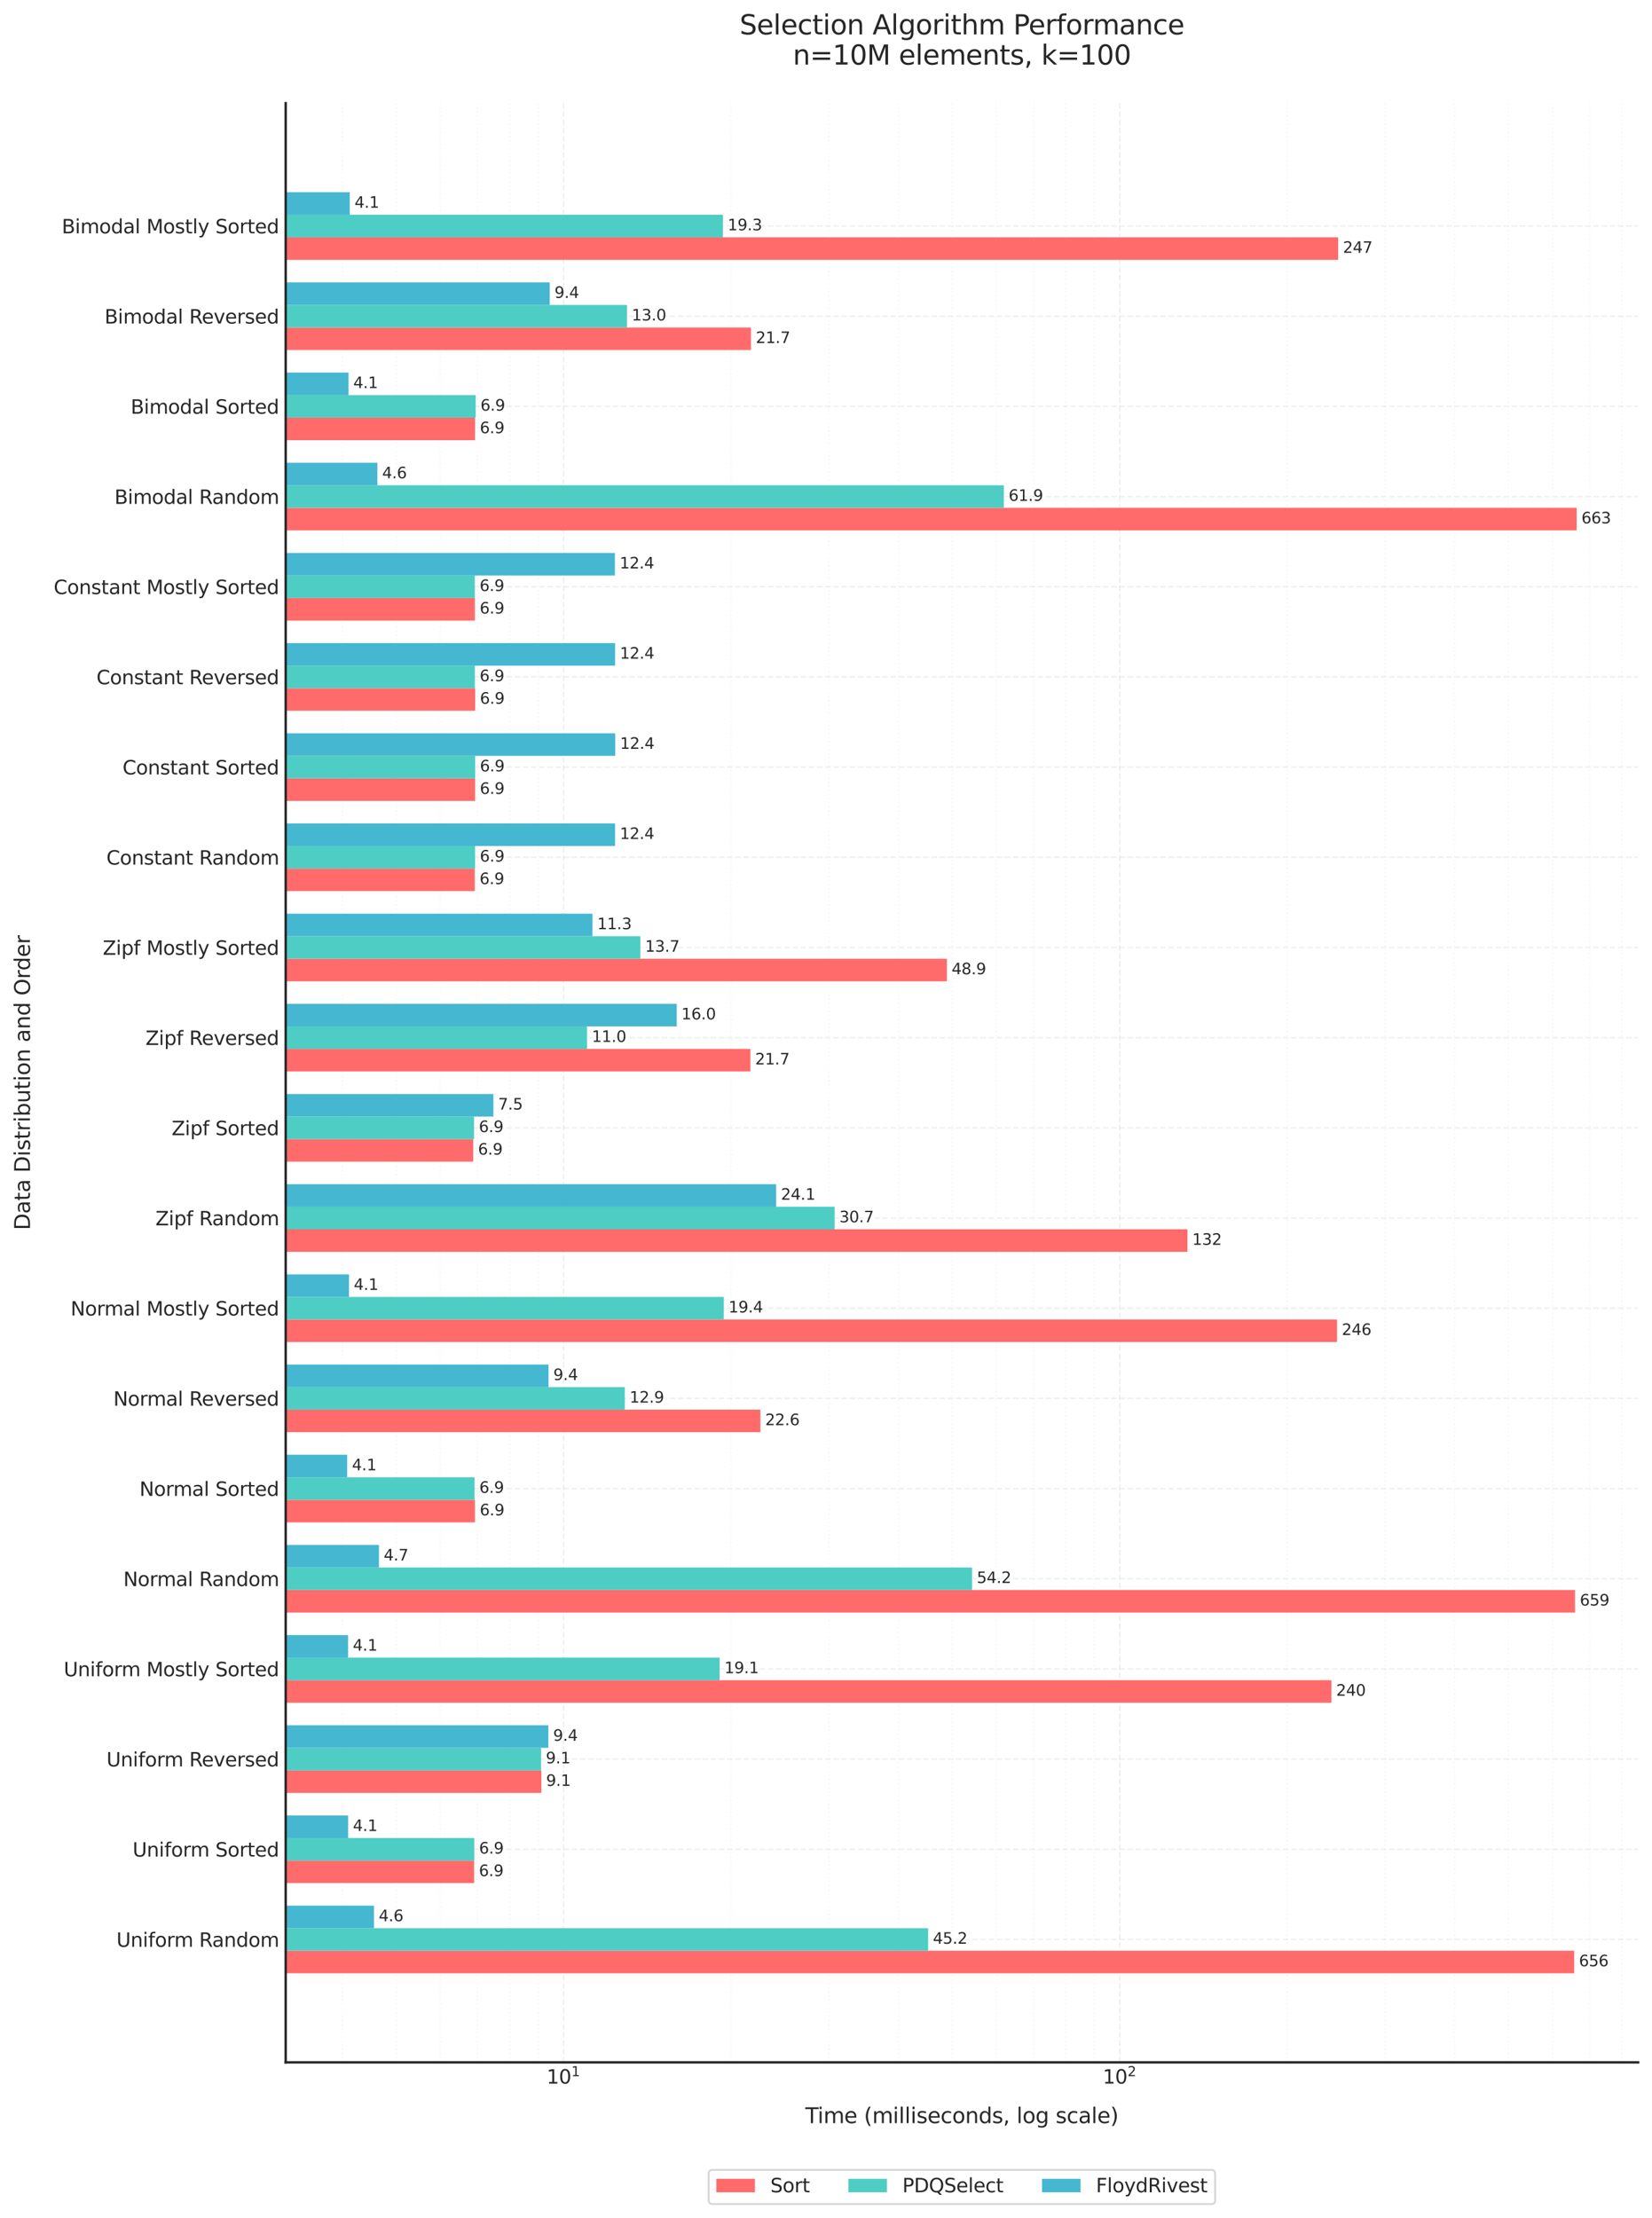<?xml version="1.0" encoding="utf-8" standalone="no"?>
<!DOCTYPE svg PUBLIC "-//W3C//DTD SVG 1.1//EN"
  "http://www.w3.org/Graphics/SVG/1.1/DTD/svg11.dtd">
<svg xmlns:xlink="http://www.w3.org/1999/xlink" width="857.115pt" height="1150.537pt" viewBox="0 0 857.115 1150.537" xmlns="http://www.w3.org/2000/svg" version="1.1">
 <defs>
  <style type="text/css">*{stroke-linejoin: round; stroke-linecap: butt}</style>
 </defs>
 <g id="figure_1">
  <g id="patch_1">
   <path d="M 0 1150.537 
L 857.115 1150.537 
L 857.115 0 
L 0 0 
z
" style="fill: #ffffff"/>
  </g>
  <g id="axes_1">
   <g id="patch_2">
    <path d="M 148.23 1069.843 
L 849.915 1069.843 
L 849.915 53.515 
L 148.23 53.515 
z
" style="fill: #ffffff"/>
   </g>
   <g id="matplotlib.axis_1">
    <g id="xtick_1">
     <g id="line2d_1">
      <path d="M 292.41 1069.843 
L 292.41 53.515 
" clip-path="url(#p171c0c0007)" style="fill: none; stroke-dasharray: 2.96,1.28; stroke-dashoffset: 0; stroke: #cccccc; stroke-opacity: 0.3; stroke-width: 0.8"/>
     </g>
     <g id="line2d_2"/>
     <g id="text_1">
      <!-- $\mathdefault{10^{1}}$ -->
      <g style="fill: #262626" transform="translate(283.61 1080.941) scale(0.1 -0.1)">
       <defs>
        <path id="DejaVuSans-31" d="M 794 531 
L 1825 531 
L 1825 4091 
L 703 3866 
L 703 4441 
L 1819 4666 
L 2450 4666 
L 2450 531 
L 3481 531 
L 3481 0 
L 794 0 
L 794 531 
z
" transform="scale(0.016)"/>
        <path id="DejaVuSans-30" d="M 2034 4250 
Q 1547 4250 1301 3770 
Q 1056 3291 1056 2328 
Q 1056 1369 1301 889 
Q 1547 409 2034 409 
Q 2525 409 2770 889 
Q 3016 1369 3016 2328 
Q 3016 3291 2770 3770 
Q 2525 4250 2034 4250 
z
M 2034 4750 
Q 2819 4750 3233 4129 
Q 3647 3509 3647 2328 
Q 3647 1150 3233 529 
Q 2819 -91 2034 -91 
Q 1250 -91 836 529 
Q 422 1150 422 2328 
Q 422 3509 836 4129 
Q 1250 4750 2034 4750 
z
" transform="scale(0.016)"/>
       </defs>
       <use xlink:href="#DejaVuSans-31" transform="translate(0 0.684)"/>
       <use xlink:href="#DejaVuSans-30" transform="translate(63.623 0.684)"/>
       <use xlink:href="#DejaVuSans-31" transform="translate(128.203 38.966) scale(0.7)"/>
      </g>
     </g>
    </g>
    <g id="xtick_2">
     <g id="line2d_3">
      <path d="M 580.966 1069.843 
L 580.966 53.515 
" clip-path="url(#p171c0c0007)" style="fill: none; stroke-dasharray: 2.96,1.28; stroke-dashoffset: 0; stroke: #cccccc; stroke-opacity: 0.3; stroke-width: 0.8"/>
     </g>
     <g id="line2d_4"/>
     <g id="text_2">
      <!-- $\mathdefault{10^{2}}$ -->
      <g style="fill: #262626" transform="translate(572.166 1080.941) scale(0.1 -0.1)">
       <defs>
        <path id="DejaVuSans-32" d="M 1228 531 
L 3431 531 
L 3431 0 
L 469 0 
L 469 531 
Q 828 903 1448 1529 
Q 2069 2156 2228 2338 
Q 2531 2678 2651 2914 
Q 2772 3150 2772 3378 
Q 2772 3750 2511 3984 
Q 2250 4219 1831 4219 
Q 1534 4219 1204 4116 
Q 875 4013 500 3803 
L 500 4441 
Q 881 4594 1212 4672 
Q 1544 4750 1819 4750 
Q 2544 4750 2975 4387 
Q 3406 4025 3406 3419 
Q 3406 3131 3298 2873 
Q 3191 2616 2906 2266 
Q 2828 2175 2409 1742 
Q 1991 1309 1228 531 
z
" transform="scale(0.016)"/>
       </defs>
       <use xlink:href="#DejaVuSans-31" transform="translate(0 0.766)"/>
       <use xlink:href="#DejaVuSans-30" transform="translate(63.623 0.766)"/>
       <use xlink:href="#DejaVuSans-32" transform="translate(128.203 39.047) scale(0.7)"/>
      </g>
     </g>
    </g>
    <g id="xtick_3">
     <g id="line2d_5">
      <path d="M 177.582 1069.843 
L 177.582 53.515 
" clip-path="url(#p171c0c0007)" style="fill: none; stroke-dasharray: 0.8,1.32; stroke-dashoffset: 0; stroke: #cccccc; stroke-opacity: 0.15; stroke-width: 0.8"/>
     </g>
     <g id="line2d_6"/>
    </g>
    <g id="xtick_4">
     <g id="line2d_7">
      <path d="M 205.546 1069.843 
L 205.546 53.515 
" clip-path="url(#p171c0c0007)" style="fill: none; stroke-dasharray: 0.8,1.32; stroke-dashoffset: 0; stroke: #cccccc; stroke-opacity: 0.15; stroke-width: 0.8"/>
     </g>
     <g id="line2d_8"/>
    </g>
    <g id="xtick_5">
     <g id="line2d_9">
      <path d="M 228.394 1069.843 
L 228.394 53.515 
" clip-path="url(#p171c0c0007)" style="fill: none; stroke-dasharray: 0.8,1.32; stroke-dashoffset: 0; stroke: #cccccc; stroke-opacity: 0.15; stroke-width: 0.8"/>
     </g>
     <g id="line2d_10"/>
    </g>
    <g id="xtick_6">
     <g id="line2d_11">
      <path d="M 247.712 1069.843 
L 247.712 53.515 
" clip-path="url(#p171c0c0007)" style="fill: none; stroke-dasharray: 0.8,1.32; stroke-dashoffset: 0; stroke: #cccccc; stroke-opacity: 0.15; stroke-width: 0.8"/>
     </g>
     <g id="line2d_12"/>
    </g>
    <g id="xtick_7">
     <g id="line2d_13">
      <path d="M 264.446 1069.843 
L 264.446 53.515 
" clip-path="url(#p171c0c0007)" style="fill: none; stroke-dasharray: 0.8,1.32; stroke-dashoffset: 0; stroke: #cccccc; stroke-opacity: 0.15; stroke-width: 0.8"/>
     </g>
     <g id="line2d_14"/>
    </g>
    <g id="xtick_8">
     <g id="line2d_15">
      <path d="M 279.207 1069.843 
L 279.207 53.515 
" clip-path="url(#p171c0c0007)" style="fill: none; stroke-dasharray: 0.8,1.32; stroke-dashoffset: 0; stroke: #cccccc; stroke-opacity: 0.15; stroke-width: 0.8"/>
     </g>
     <g id="line2d_16"/>
    </g>
    <g id="xtick_9">
     <g id="line2d_17">
      <path d="M 379.274 1069.843 
L 379.274 53.515 
" clip-path="url(#p171c0c0007)" style="fill: none; stroke-dasharray: 0.8,1.32; stroke-dashoffset: 0; stroke: #cccccc; stroke-opacity: 0.15; stroke-width: 0.8"/>
     </g>
     <g id="line2d_18"/>
    </g>
    <g id="xtick_10">
     <g id="line2d_19">
      <path d="M 430.087 1069.843 
L 430.087 53.515 
" clip-path="url(#p171c0c0007)" style="fill: none; stroke-dasharray: 0.8,1.32; stroke-dashoffset: 0; stroke: #cccccc; stroke-opacity: 0.15; stroke-width: 0.8"/>
     </g>
     <g id="line2d_20"/>
    </g>
    <g id="xtick_11">
     <g id="line2d_21">
      <path d="M 466.138 1069.843 
L 466.138 53.515 
" clip-path="url(#p171c0c0007)" style="fill: none; stroke-dasharray: 0.8,1.32; stroke-dashoffset: 0; stroke: #cccccc; stroke-opacity: 0.15; stroke-width: 0.8"/>
     </g>
     <g id="line2d_22"/>
    </g>
    <g id="xtick_12">
     <g id="line2d_23">
      <path d="M 494.102 1069.843 
L 494.102 53.515 
" clip-path="url(#p171c0c0007)" style="fill: none; stroke-dasharray: 0.8,1.32; stroke-dashoffset: 0; stroke: #cccccc; stroke-opacity: 0.15; stroke-width: 0.8"/>
     </g>
     <g id="line2d_24"/>
    </g>
    <g id="xtick_13">
     <g id="line2d_25">
      <path d="M 516.951 1069.843 
L 516.951 53.515 
" clip-path="url(#p171c0c0007)" style="fill: none; stroke-dasharray: 0.8,1.32; stroke-dashoffset: 0; stroke: #cccccc; stroke-opacity: 0.15; stroke-width: 0.8"/>
     </g>
     <g id="line2d_26"/>
    </g>
    <g id="xtick_14">
     <g id="line2d_27">
      <path d="M 536.269 1069.843 
L 536.269 53.515 
" clip-path="url(#p171c0c0007)" style="fill: none; stroke-dasharray: 0.8,1.32; stroke-dashoffset: 0; stroke: #cccccc; stroke-opacity: 0.15; stroke-width: 0.8"/>
     </g>
     <g id="line2d_28"/>
    </g>
    <g id="xtick_15">
     <g id="line2d_29">
      <path d="M 553.002 1069.843 
L 553.002 53.515 
" clip-path="url(#p171c0c0007)" style="fill: none; stroke-dasharray: 0.8,1.32; stroke-dashoffset: 0; stroke: #cccccc; stroke-opacity: 0.15; stroke-width: 0.8"/>
     </g>
     <g id="line2d_30"/>
    </g>
    <g id="xtick_16">
     <g id="line2d_31">
      <path d="M 567.763 1069.843 
L 567.763 53.515 
" clip-path="url(#p171c0c0007)" style="fill: none; stroke-dasharray: 0.8,1.32; stroke-dashoffset: 0; stroke: #cccccc; stroke-opacity: 0.15; stroke-width: 0.8"/>
     </g>
     <g id="line2d_32"/>
    </g>
    <g id="xtick_17">
     <g id="line2d_33">
      <path d="M 667.831 1069.843 
L 667.831 53.515 
" clip-path="url(#p171c0c0007)" style="fill: none; stroke-dasharray: 0.8,1.32; stroke-dashoffset: 0; stroke: #cccccc; stroke-opacity: 0.15; stroke-width: 0.8"/>
     </g>
     <g id="line2d_34"/>
    </g>
    <g id="xtick_18">
     <g id="line2d_35">
      <path d="M 718.643 1069.843 
L 718.643 53.515 
" clip-path="url(#p171c0c0007)" style="fill: none; stroke-dasharray: 0.8,1.32; stroke-dashoffset: 0; stroke: #cccccc; stroke-opacity: 0.15; stroke-width: 0.8"/>
     </g>
     <g id="line2d_36"/>
    </g>
    <g id="xtick_19">
     <g id="line2d_37">
      <path d="M 754.695 1069.843 
L 754.695 53.515 
" clip-path="url(#p171c0c0007)" style="fill: none; stroke-dasharray: 0.8,1.32; stroke-dashoffset: 0; stroke: #cccccc; stroke-opacity: 0.15; stroke-width: 0.8"/>
     </g>
     <g id="line2d_38"/>
    </g>
    <g id="xtick_20">
     <g id="line2d_39">
      <path d="M 782.659 1069.843 
L 782.659 53.515 
" clip-path="url(#p171c0c0007)" style="fill: none; stroke-dasharray: 0.8,1.32; stroke-dashoffset: 0; stroke: #cccccc; stroke-opacity: 0.15; stroke-width: 0.8"/>
     </g>
     <g id="line2d_40"/>
    </g>
    <g id="xtick_21">
     <g id="line2d_41">
      <path d="M 805.507 1069.843 
L 805.507 53.515 
" clip-path="url(#p171c0c0007)" style="fill: none; stroke-dasharray: 0.8,1.32; stroke-dashoffset: 0; stroke: #cccccc; stroke-opacity: 0.15; stroke-width: 0.8"/>
     </g>
     <g id="line2d_42"/>
    </g>
    <g id="xtick_22">
     <g id="line2d_43">
      <path d="M 824.825 1069.843 
L 824.825 53.515 
" clip-path="url(#p171c0c0007)" style="fill: none; stroke-dasharray: 0.8,1.32; stroke-dashoffset: 0; stroke: #cccccc; stroke-opacity: 0.15; stroke-width: 0.8"/>
     </g>
     <g id="line2d_44"/>
    </g>
    <g id="xtick_23">
     <g id="line2d_45">
      <path d="M 841.559 1069.843 
L 841.559 53.515 
" clip-path="url(#p171c0c0007)" style="fill: none; stroke-dasharray: 0.8,1.32; stroke-dashoffset: 0; stroke: #cccccc; stroke-opacity: 0.15; stroke-width: 0.8"/>
     </g>
     <g id="line2d_46"/>
    </g>
    <g id="text_3">
     <!-- Time (milliseconds, log scale) -->
     <g style="fill: #262626" transform="translate(417.825 1101.379) scale(0.11 -0.11)">
      <defs>
       <path id="DejaVuSans-54" d="M -19 4666 
L 3928 4666 
L 3928 4134 
L 2272 4134 
L 2272 0 
L 1638 0 
L 1638 4134 
L -19 4134 
L -19 4666 
z
" transform="scale(0.016)"/>
       <path id="DejaVuSans-69" d="M 603 3500 
L 1178 3500 
L 1178 0 
L 603 0 
L 603 3500 
z
M 603 4863 
L 1178 4863 
L 1178 4134 
L 603 4134 
L 603 4863 
z
" transform="scale(0.016)"/>
       <path id="DejaVuSans-6d" d="M 3328 2828 
Q 3544 3216 3844 3400 
Q 4144 3584 4550 3584 
Q 5097 3584 5394 3201 
Q 5691 2819 5691 2113 
L 5691 0 
L 5113 0 
L 5113 2094 
Q 5113 2597 4934 2840 
Q 4756 3084 4391 3084 
Q 3944 3084 3684 2787 
Q 3425 2491 3425 1978 
L 3425 0 
L 2847 0 
L 2847 2094 
Q 2847 2600 2669 2842 
Q 2491 3084 2119 3084 
Q 1678 3084 1418 2786 
Q 1159 2488 1159 1978 
L 1159 0 
L 581 0 
L 581 3500 
L 1159 3500 
L 1159 2956 
Q 1356 3278 1631 3431 
Q 1906 3584 2284 3584 
Q 2666 3584 2933 3390 
Q 3200 3197 3328 2828 
z
" transform="scale(0.016)"/>
       <path id="DejaVuSans-65" d="M 3597 1894 
L 3597 1613 
L 953 1613 
Q 991 1019 1311 708 
Q 1631 397 2203 397 
Q 2534 397 2845 478 
Q 3156 559 3463 722 
L 3463 178 
Q 3153 47 2828 -22 
Q 2503 -91 2169 -91 
Q 1331 -91 842 396 
Q 353 884 353 1716 
Q 353 2575 817 3079 
Q 1281 3584 2069 3584 
Q 2775 3584 3186 3129 
Q 3597 2675 3597 1894 
z
M 3022 2063 
Q 3016 2534 2758 2815 
Q 2500 3097 2075 3097 
Q 1594 3097 1305 2825 
Q 1016 2553 972 2059 
L 3022 2063 
z
" transform="scale(0.016)"/>
       <path id="DejaVuSans-20" transform="scale(0.016)"/>
       <path id="DejaVuSans-28" d="M 1984 4856 
Q 1566 4138 1362 3434 
Q 1159 2731 1159 2009 
Q 1159 1288 1364 580 
Q 1569 -128 1984 -844 
L 1484 -844 
Q 1016 -109 783 600 
Q 550 1309 550 2009 
Q 550 2706 781 3412 
Q 1013 4119 1484 4856 
L 1984 4856 
z
" transform="scale(0.016)"/>
       <path id="DejaVuSans-6c" d="M 603 4863 
L 1178 4863 
L 1178 0 
L 603 0 
L 603 4863 
z
" transform="scale(0.016)"/>
       <path id="DejaVuSans-73" d="M 2834 3397 
L 2834 2853 
Q 2591 2978 2328 3040 
Q 2066 3103 1784 3103 
Q 1356 3103 1142 2972 
Q 928 2841 928 2578 
Q 928 2378 1081 2264 
Q 1234 2150 1697 2047 
L 1894 2003 
Q 2506 1872 2764 1633 
Q 3022 1394 3022 966 
Q 3022 478 2636 193 
Q 2250 -91 1575 -91 
Q 1294 -91 989 -36 
Q 684 19 347 128 
L 347 722 
Q 666 556 975 473 
Q 1284 391 1588 391 
Q 1994 391 2212 530 
Q 2431 669 2431 922 
Q 2431 1156 2273 1281 
Q 2116 1406 1581 1522 
L 1381 1569 
Q 847 1681 609 1914 
Q 372 2147 372 2553 
Q 372 3047 722 3315 
Q 1072 3584 1716 3584 
Q 2034 3584 2315 3537 
Q 2597 3491 2834 3397 
z
" transform="scale(0.016)"/>
       <path id="DejaVuSans-63" d="M 3122 3366 
L 3122 2828 
Q 2878 2963 2633 3030 
Q 2388 3097 2138 3097 
Q 1578 3097 1268 2742 
Q 959 2388 959 1747 
Q 959 1106 1268 751 
Q 1578 397 2138 397 
Q 2388 397 2633 464 
Q 2878 531 3122 666 
L 3122 134 
Q 2881 22 2623 -34 
Q 2366 -91 2075 -91 
Q 1284 -91 818 406 
Q 353 903 353 1747 
Q 353 2603 823 3093 
Q 1294 3584 2113 3584 
Q 2378 3584 2631 3529 
Q 2884 3475 3122 3366 
z
" transform="scale(0.016)"/>
       <path id="DejaVuSans-6f" d="M 1959 3097 
Q 1497 3097 1228 2736 
Q 959 2375 959 1747 
Q 959 1119 1226 758 
Q 1494 397 1959 397 
Q 2419 397 2687 759 
Q 2956 1122 2956 1747 
Q 2956 2369 2687 2733 
Q 2419 3097 1959 3097 
z
M 1959 3584 
Q 2709 3584 3137 3096 
Q 3566 2609 3566 1747 
Q 3566 888 3137 398 
Q 2709 -91 1959 -91 
Q 1206 -91 779 398 
Q 353 888 353 1747 
Q 353 2609 779 3096 
Q 1206 3584 1959 3584 
z
" transform="scale(0.016)"/>
       <path id="DejaVuSans-6e" d="M 3513 2113 
L 3513 0 
L 2938 0 
L 2938 2094 
Q 2938 2591 2744 2837 
Q 2550 3084 2163 3084 
Q 1697 3084 1428 2787 
Q 1159 2491 1159 1978 
L 1159 0 
L 581 0 
L 581 3500 
L 1159 3500 
L 1159 2956 
Q 1366 3272 1645 3428 
Q 1925 3584 2291 3584 
Q 2894 3584 3203 3211 
Q 3513 2838 3513 2113 
z
" transform="scale(0.016)"/>
       <path id="DejaVuSans-64" d="M 2906 2969 
L 2906 4863 
L 3481 4863 
L 3481 0 
L 2906 0 
L 2906 525 
Q 2725 213 2448 61 
Q 2172 -91 1784 -91 
Q 1150 -91 751 415 
Q 353 922 353 1747 
Q 353 2572 751 3078 
Q 1150 3584 1784 3584 
Q 2172 3584 2448 3432 
Q 2725 3281 2906 2969 
z
M 947 1747 
Q 947 1113 1208 752 
Q 1469 391 1925 391 
Q 2381 391 2643 752 
Q 2906 1113 2906 1747 
Q 2906 2381 2643 2742 
Q 2381 3103 1925 3103 
Q 1469 3103 1208 2742 
Q 947 2381 947 1747 
z
" transform="scale(0.016)"/>
       <path id="DejaVuSans-2c" d="M 750 794 
L 1409 794 
L 1409 256 
L 897 -744 
L 494 -744 
L 750 256 
L 750 794 
z
" transform="scale(0.016)"/>
       <path id="DejaVuSans-67" d="M 2906 1791 
Q 2906 2416 2648 2759 
Q 2391 3103 1925 3103 
Q 1463 3103 1205 2759 
Q 947 2416 947 1791 
Q 947 1169 1205 825 
Q 1463 481 1925 481 
Q 2391 481 2648 825 
Q 2906 1169 2906 1791 
z
M 3481 434 
Q 3481 -459 3084 -895 
Q 2688 -1331 1869 -1331 
Q 1566 -1331 1297 -1286 
Q 1028 -1241 775 -1147 
L 775 -588 
Q 1028 -725 1275 -790 
Q 1522 -856 1778 -856 
Q 2344 -856 2625 -561 
Q 2906 -266 2906 331 
L 2906 616 
Q 2728 306 2450 153 
Q 2172 0 1784 0 
Q 1141 0 747 490 
Q 353 981 353 1791 
Q 353 2603 747 3093 
Q 1141 3584 1784 3584 
Q 2172 3584 2450 3431 
Q 2728 3278 2906 2969 
L 2906 3500 
L 3481 3500 
L 3481 434 
z
" transform="scale(0.016)"/>
       <path id="DejaVuSans-61" d="M 2194 1759 
Q 1497 1759 1228 1600 
Q 959 1441 959 1056 
Q 959 750 1161 570 
Q 1363 391 1709 391 
Q 2188 391 2477 730 
Q 2766 1069 2766 1631 
L 2766 1759 
L 2194 1759 
z
M 3341 1997 
L 3341 0 
L 2766 0 
L 2766 531 
Q 2569 213 2275 61 
Q 1981 -91 1556 -91 
Q 1019 -91 701 211 
Q 384 513 384 1019 
Q 384 1609 779 1909 
Q 1175 2209 1959 2209 
L 2766 2209 
L 2766 2266 
Q 2766 2663 2505 2880 
Q 2244 3097 1772 3097 
Q 1472 3097 1187 3025 
Q 903 2953 641 2809 
L 641 3341 
Q 956 3463 1253 3523 
Q 1550 3584 1831 3584 
Q 2591 3584 2966 3190 
Q 3341 2797 3341 1997 
z
" transform="scale(0.016)"/>
       <path id="DejaVuSans-29" d="M 513 4856 
L 1013 4856 
Q 1481 4119 1714 3412 
Q 1947 2706 1947 2009 
Q 1947 1309 1714 600 
Q 1481 -109 1013 -844 
L 513 -844 
Q 928 -128 1133 580 
Q 1338 1288 1338 2009 
Q 1338 2731 1133 3434 
Q 928 4138 513 4856 
z
" transform="scale(0.016)"/>
      </defs>
      <use xlink:href="#DejaVuSans-54"/>
      <use xlink:href="#DejaVuSans-69" x="57.959"/>
      <use xlink:href="#DejaVuSans-6d" x="85.742"/>
      <use xlink:href="#DejaVuSans-65" x="183.154"/>
      <use xlink:href="#DejaVuSans-20" x="244.678"/>
      <use xlink:href="#DejaVuSans-28" x="276.465"/>
      <use xlink:href="#DejaVuSans-6d" x="315.479"/>
      <use xlink:href="#DejaVuSans-69" x="412.891"/>
      <use xlink:href="#DejaVuSans-6c" x="440.674"/>
      <use xlink:href="#DejaVuSans-6c" x="468.457"/>
      <use xlink:href="#DejaVuSans-69" x="496.24"/>
      <use xlink:href="#DejaVuSans-73" x="524.023"/>
      <use xlink:href="#DejaVuSans-65" x="576.123"/>
      <use xlink:href="#DejaVuSans-63" x="637.646"/>
      <use xlink:href="#DejaVuSans-6f" x="692.627"/>
      <use xlink:href="#DejaVuSans-6e" x="753.809"/>
      <use xlink:href="#DejaVuSans-64" x="817.188"/>
      <use xlink:href="#DejaVuSans-73" x="880.664"/>
      <use xlink:href="#DejaVuSans-2c" x="932.764"/>
      <use xlink:href="#DejaVuSans-20" x="964.551"/>
      <use xlink:href="#DejaVuSans-6c" x="996.338"/>
      <use xlink:href="#DejaVuSans-6f" x="1024.121"/>
      <use xlink:href="#DejaVuSans-67" x="1085.303"/>
      <use xlink:href="#DejaVuSans-20" x="1148.779"/>
      <use xlink:href="#DejaVuSans-73" x="1180.566"/>
      <use xlink:href="#DejaVuSans-63" x="1232.666"/>
      <use xlink:href="#DejaVuSans-61" x="1287.646"/>
      <use xlink:href="#DejaVuSans-6c" x="1348.926"/>
      <use xlink:href="#DejaVuSans-65" x="1376.709"/>
      <use xlink:href="#DejaVuSans-29" x="1438.232"/>
     </g>
    </g>
   </g>
   <g id="matplotlib.axis_2">
    <g id="ytick_1">
     <g id="line2d_47">
      <path d="M 148.23 1006.103 
L 849.915 1006.103 
" clip-path="url(#p171c0c0007)" style="fill: none; stroke-dasharray: 2.96,1.28; stroke-dashoffset: 0; stroke: #cccccc; stroke-opacity: 0.3; stroke-width: 0.8"/>
     </g>
     <g id="line2d_48"/>
     <g id="text_4">
      <!-- Uniform Random -->
      <g style="fill: #262626" transform="translate(60.405 1009.902) scale(0.1 -0.1)">
       <defs>
        <path id="DejaVuSans-55" d="M 556 4666 
L 1191 4666 
L 1191 1831 
Q 1191 1081 1462 751 
Q 1734 422 2344 422 
Q 2950 422 3222 751 
Q 3494 1081 3494 1831 
L 3494 4666 
L 4128 4666 
L 4128 1753 
Q 4128 841 3676 375 
Q 3225 -91 2344 -91 
Q 1459 -91 1007 375 
Q 556 841 556 1753 
L 556 4666 
z
" transform="scale(0.016)"/>
        <path id="DejaVuSans-66" d="M 2375 4863 
L 2375 4384 
L 1825 4384 
Q 1516 4384 1395 4259 
Q 1275 4134 1275 3809 
L 1275 3500 
L 2222 3500 
L 2222 3053 
L 1275 3053 
L 1275 0 
L 697 0 
L 697 3053 
L 147 3053 
L 147 3500 
L 697 3500 
L 697 3744 
Q 697 4328 969 4595 
Q 1241 4863 1831 4863 
L 2375 4863 
z
" transform="scale(0.016)"/>
        <path id="DejaVuSans-72" d="M 2631 2963 
Q 2534 3019 2420 3045 
Q 2306 3072 2169 3072 
Q 1681 3072 1420 2755 
Q 1159 2438 1159 1844 
L 1159 0 
L 581 0 
L 581 3500 
L 1159 3500 
L 1159 2956 
Q 1341 3275 1631 3429 
Q 1922 3584 2338 3584 
Q 2397 3584 2469 3576 
Q 2541 3569 2628 3553 
L 2631 2963 
z
" transform="scale(0.016)"/>
        <path id="DejaVuSans-52" d="M 2841 2188 
Q 3044 2119 3236 1894 
Q 3428 1669 3622 1275 
L 4263 0 
L 3584 0 
L 2988 1197 
Q 2756 1666 2539 1819 
Q 2322 1972 1947 1972 
L 1259 1972 
L 1259 0 
L 628 0 
L 628 4666 
L 2053 4666 
Q 2853 4666 3247 4331 
Q 3641 3997 3641 3322 
Q 3641 2881 3436 2590 
Q 3231 2300 2841 2188 
z
M 1259 4147 
L 1259 2491 
L 2053 2491 
Q 2509 2491 2742 2702 
Q 2975 2913 2975 3322 
Q 2975 3731 2742 3939 
Q 2509 4147 2053 4147 
L 1259 4147 
z
" transform="scale(0.016)"/>
       </defs>
       <use xlink:href="#DejaVuSans-55"/>
       <use xlink:href="#DejaVuSans-6e" x="73.193"/>
       <use xlink:href="#DejaVuSans-69" x="136.572"/>
       <use xlink:href="#DejaVuSans-66" x="164.355"/>
       <use xlink:href="#DejaVuSans-6f" x="199.561"/>
       <use xlink:href="#DejaVuSans-72" x="260.742"/>
       <use xlink:href="#DejaVuSans-6d" x="300.105"/>
       <use xlink:href="#DejaVuSans-20" x="397.518"/>
       <use xlink:href="#DejaVuSans-52" x="429.305"/>
       <use xlink:href="#DejaVuSans-61" x="496.537"/>
       <use xlink:href="#DejaVuSans-6e" x="557.816"/>
       <use xlink:href="#DejaVuSans-64" x="621.195"/>
       <use xlink:href="#DejaVuSans-6f" x="684.672"/>
       <use xlink:href="#DejaVuSans-6d" x="745.854"/>
      </g>
     </g>
    </g>
    <g id="ytick_2">
     <g id="line2d_49">
      <path d="M 148.23 959.321 
L 849.915 959.321 
" clip-path="url(#p171c0c0007)" style="fill: none; stroke-dasharray: 2.96,1.28; stroke-dashoffset: 0; stroke: #cccccc; stroke-opacity: 0.3; stroke-width: 0.8"/>
     </g>
     <g id="line2d_50"/>
     <g id="text_5">
      <!-- Uniform Sorted -->
      <g style="fill: #262626" transform="translate(68.802 963.121) scale(0.1 -0.1)">
       <defs>
        <path id="DejaVuSans-53" d="M 3425 4513 
L 3425 3897 
Q 3066 4069 2747 4153 
Q 2428 4238 2131 4238 
Q 1616 4238 1336 4038 
Q 1056 3838 1056 3469 
Q 1056 3159 1242 3001 
Q 1428 2844 1947 2747 
L 2328 2669 
Q 3034 2534 3370 2195 
Q 3706 1856 3706 1288 
Q 3706 609 3251 259 
Q 2797 -91 1919 -91 
Q 1588 -91 1214 -16 
Q 841 59 441 206 
L 441 856 
Q 825 641 1194 531 
Q 1563 422 1919 422 
Q 2459 422 2753 634 
Q 3047 847 3047 1241 
Q 3047 1584 2836 1778 
Q 2625 1972 2144 2069 
L 1759 2144 
Q 1053 2284 737 2584 
Q 422 2884 422 3419 
Q 422 4038 858 4394 
Q 1294 4750 2059 4750 
Q 2388 4750 2728 4690 
Q 3069 4631 3425 4513 
z
" transform="scale(0.016)"/>
        <path id="DejaVuSans-74" d="M 1172 4494 
L 1172 3500 
L 2356 3500 
L 2356 3053 
L 1172 3053 
L 1172 1153 
Q 1172 725 1289 603 
Q 1406 481 1766 481 
L 2356 481 
L 2356 0 
L 1766 0 
Q 1100 0 847 248 
Q 594 497 594 1153 
L 594 3053 
L 172 3053 
L 172 3500 
L 594 3500 
L 594 4494 
L 1172 4494 
z
" transform="scale(0.016)"/>
       </defs>
       <use xlink:href="#DejaVuSans-55"/>
       <use xlink:href="#DejaVuSans-6e" x="73.193"/>
       <use xlink:href="#DejaVuSans-69" x="136.572"/>
       <use xlink:href="#DejaVuSans-66" x="164.355"/>
       <use xlink:href="#DejaVuSans-6f" x="199.561"/>
       <use xlink:href="#DejaVuSans-72" x="260.742"/>
       <use xlink:href="#DejaVuSans-6d" x="300.105"/>
       <use xlink:href="#DejaVuSans-20" x="397.518"/>
       <use xlink:href="#DejaVuSans-53" x="429.305"/>
       <use xlink:href="#DejaVuSans-6f" x="492.781"/>
       <use xlink:href="#DejaVuSans-72" x="553.963"/>
       <use xlink:href="#DejaVuSans-74" x="595.076"/>
       <use xlink:href="#DejaVuSans-65" x="634.285"/>
       <use xlink:href="#DejaVuSans-64" x="695.809"/>
      </g>
     </g>
    </g>
    <g id="ytick_3">
     <g id="line2d_51">
      <path d="M 148.23 912.54 
L 849.915 912.54 
" clip-path="url(#p171c0c0007)" style="fill: none; stroke-dasharray: 2.96,1.28; stroke-dashoffset: 0; stroke: #cccccc; stroke-opacity: 0.3; stroke-width: 0.8"/>
     </g>
     <g id="line2d_52"/>
     <g id="text_6">
      <!-- Uniform Reversed -->
      <g style="fill: #262626" transform="translate(55.257 916.339) scale(0.1 -0.1)">
       <defs>
        <path id="DejaVuSans-76" d="M 191 3500 
L 800 3500 
L 1894 563 
L 2988 3500 
L 3597 3500 
L 2284 0 
L 1503 0 
L 191 3500 
z
" transform="scale(0.016)"/>
       </defs>
       <use xlink:href="#DejaVuSans-55"/>
       <use xlink:href="#DejaVuSans-6e" x="73.193"/>
       <use xlink:href="#DejaVuSans-69" x="136.572"/>
       <use xlink:href="#DejaVuSans-66" x="164.355"/>
       <use xlink:href="#DejaVuSans-6f" x="199.561"/>
       <use xlink:href="#DejaVuSans-72" x="260.742"/>
       <use xlink:href="#DejaVuSans-6d" x="300.105"/>
       <use xlink:href="#DejaVuSans-20" x="397.518"/>
       <use xlink:href="#DejaVuSans-52" x="429.305"/>
       <use xlink:href="#DejaVuSans-65" x="494.287"/>
       <use xlink:href="#DejaVuSans-76" x="555.811"/>
       <use xlink:href="#DejaVuSans-65" x="614.99"/>
       <use xlink:href="#DejaVuSans-72" x="676.514"/>
       <use xlink:href="#DejaVuSans-73" x="717.627"/>
       <use xlink:href="#DejaVuSans-65" x="769.727"/>
       <use xlink:href="#DejaVuSans-64" x="831.25"/>
      </g>
     </g>
    </g>
    <g id="ytick_4">
     <g id="line2d_53">
      <path d="M 148.23 865.758 
L 849.915 865.758 
" clip-path="url(#p171c0c0007)" style="fill: none; stroke-dasharray: 2.96,1.28; stroke-dashoffset: 0; stroke: #cccccc; stroke-opacity: 0.3; stroke-width: 0.8"/>
     </g>
     <g id="line2d_54"/>
     <g id="text_7">
      <!-- Uniform Mostly Sorted -->
      <g style="fill: #262626" transform="translate(33.051 869.558) scale(0.1 -0.1)">
       <defs>
        <path id="DejaVuSans-4d" d="M 628 4666 
L 1569 4666 
L 2759 1491 
L 3956 4666 
L 4897 4666 
L 4897 0 
L 4281 0 
L 4281 4097 
L 3078 897 
L 2444 897 
L 1241 4097 
L 1241 0 
L 628 0 
L 628 4666 
z
" transform="scale(0.016)"/>
        <path id="DejaVuSans-79" d="M 2059 -325 
Q 1816 -950 1584 -1140 
Q 1353 -1331 966 -1331 
L 506 -1331 
L 506 -850 
L 844 -850 
Q 1081 -850 1212 -737 
Q 1344 -625 1503 -206 
L 1606 56 
L 191 3500 
L 800 3500 
L 1894 763 
L 2988 3500 
L 3597 3500 
L 2059 -325 
z
" transform="scale(0.016)"/>
       </defs>
       <use xlink:href="#DejaVuSans-55"/>
       <use xlink:href="#DejaVuSans-6e" x="73.193"/>
       <use xlink:href="#DejaVuSans-69" x="136.572"/>
       <use xlink:href="#DejaVuSans-66" x="164.355"/>
       <use xlink:href="#DejaVuSans-6f" x="199.561"/>
       <use xlink:href="#DejaVuSans-72" x="260.742"/>
       <use xlink:href="#DejaVuSans-6d" x="300.105"/>
       <use xlink:href="#DejaVuSans-20" x="397.518"/>
       <use xlink:href="#DejaVuSans-4d" x="429.305"/>
       <use xlink:href="#DejaVuSans-6f" x="515.584"/>
       <use xlink:href="#DejaVuSans-73" x="576.766"/>
       <use xlink:href="#DejaVuSans-74" x="628.865"/>
       <use xlink:href="#DejaVuSans-6c" x="668.074"/>
       <use xlink:href="#DejaVuSans-79" x="695.857"/>
       <use xlink:href="#DejaVuSans-20" x="755.037"/>
       <use xlink:href="#DejaVuSans-53" x="786.824"/>
       <use xlink:href="#DejaVuSans-6f" x="850.301"/>
       <use xlink:href="#DejaVuSans-72" x="911.482"/>
       <use xlink:href="#DejaVuSans-74" x="952.596"/>
       <use xlink:href="#DejaVuSans-65" x="991.805"/>
       <use xlink:href="#DejaVuSans-64" x="1053.328"/>
      </g>
     </g>
    </g>
    <g id="ytick_5">
     <g id="line2d_55">
      <path d="M 148.23 818.977 
L 849.915 818.977 
" clip-path="url(#p171c0c0007)" style="fill: none; stroke-dasharray: 2.96,1.28; stroke-dashoffset: 0; stroke: #cccccc; stroke-opacity: 0.3; stroke-width: 0.8"/>
     </g>
     <g id="line2d_56"/>
     <g id="text_8">
      <!-- Normal Random -->
      <g style="fill: #262626" transform="translate(63.972 822.776) scale(0.1 -0.1)">
       <defs>
        <path id="DejaVuSans-4e" d="M 628 4666 
L 1478 4666 
L 3547 763 
L 3547 4666 
L 4159 4666 
L 4159 0 
L 3309 0 
L 1241 3903 
L 1241 0 
L 628 0 
L 628 4666 
z
" transform="scale(0.016)"/>
       </defs>
       <use xlink:href="#DejaVuSans-4e"/>
       <use xlink:href="#DejaVuSans-6f" x="74.805"/>
       <use xlink:href="#DejaVuSans-72" x="135.986"/>
       <use xlink:href="#DejaVuSans-6d" x="175.35"/>
       <use xlink:href="#DejaVuSans-61" x="272.762"/>
       <use xlink:href="#DejaVuSans-6c" x="334.041"/>
       <use xlink:href="#DejaVuSans-20" x="361.824"/>
       <use xlink:href="#DejaVuSans-52" x="393.611"/>
       <use xlink:href="#DejaVuSans-61" x="460.844"/>
       <use xlink:href="#DejaVuSans-6e" x="522.123"/>
       <use xlink:href="#DejaVuSans-64" x="585.502"/>
       <use xlink:href="#DejaVuSans-6f" x="648.979"/>
       <use xlink:href="#DejaVuSans-6d" x="710.16"/>
      </g>
     </g>
    </g>
    <g id="ytick_6">
     <g id="line2d_57">
      <path d="M 148.23 772.195 
L 849.915 772.195 
" clip-path="url(#p171c0c0007)" style="fill: none; stroke-dasharray: 2.96,1.28; stroke-dashoffset: 0; stroke: #cccccc; stroke-opacity: 0.3; stroke-width: 0.8"/>
     </g>
     <g id="line2d_58"/>
     <g id="text_9">
      <!-- Normal Sorted -->
      <g style="fill: #262626" transform="translate(72.369 775.995) scale(0.1 -0.1)">
       <use xlink:href="#DejaVuSans-4e"/>
       <use xlink:href="#DejaVuSans-6f" x="74.805"/>
       <use xlink:href="#DejaVuSans-72" x="135.986"/>
       <use xlink:href="#DejaVuSans-6d" x="175.35"/>
       <use xlink:href="#DejaVuSans-61" x="272.762"/>
       <use xlink:href="#DejaVuSans-6c" x="334.041"/>
       <use xlink:href="#DejaVuSans-20" x="361.824"/>
       <use xlink:href="#DejaVuSans-53" x="393.611"/>
       <use xlink:href="#DejaVuSans-6f" x="457.088"/>
       <use xlink:href="#DejaVuSans-72" x="518.27"/>
       <use xlink:href="#DejaVuSans-74" x="559.383"/>
       <use xlink:href="#DejaVuSans-65" x="598.592"/>
       <use xlink:href="#DejaVuSans-64" x="660.115"/>
      </g>
     </g>
    </g>
    <g id="ytick_7">
     <g id="line2d_59">
      <path d="M 148.23 725.414 
L 849.915 725.414 
" clip-path="url(#p171c0c0007)" style="fill: none; stroke-dasharray: 2.96,1.28; stroke-dashoffset: 0; stroke: #cccccc; stroke-opacity: 0.3; stroke-width: 0.8"/>
     </g>
     <g id="line2d_60"/>
     <g id="text_10">
      <!-- Normal Reversed -->
      <g style="fill: #262626" transform="translate(58.824 729.213) scale(0.1 -0.1)">
       <use xlink:href="#DejaVuSans-4e"/>
       <use xlink:href="#DejaVuSans-6f" x="74.805"/>
       <use xlink:href="#DejaVuSans-72" x="135.986"/>
       <use xlink:href="#DejaVuSans-6d" x="175.35"/>
       <use xlink:href="#DejaVuSans-61" x="272.762"/>
       <use xlink:href="#DejaVuSans-6c" x="334.041"/>
       <use xlink:href="#DejaVuSans-20" x="361.824"/>
       <use xlink:href="#DejaVuSans-52" x="393.611"/>
       <use xlink:href="#DejaVuSans-65" x="458.594"/>
       <use xlink:href="#DejaVuSans-76" x="520.117"/>
       <use xlink:href="#DejaVuSans-65" x="579.297"/>
       <use xlink:href="#DejaVuSans-72" x="640.82"/>
       <use xlink:href="#DejaVuSans-73" x="681.934"/>
       <use xlink:href="#DejaVuSans-65" x="734.033"/>
       <use xlink:href="#DejaVuSans-64" x="795.557"/>
      </g>
     </g>
    </g>
    <g id="ytick_8">
     <g id="line2d_61">
      <path d="M 148.23 678.632 
L 849.915 678.632 
" clip-path="url(#p171c0c0007)" style="fill: none; stroke-dasharray: 2.96,1.28; stroke-dashoffset: 0; stroke: #cccccc; stroke-opacity: 0.3; stroke-width: 0.8"/>
     </g>
     <g id="line2d_62"/>
     <g id="text_11">
      <!-- Normal Mostly Sorted -->
      <g style="fill: #262626" transform="translate(36.618 682.432) scale(0.1 -0.1)">
       <use xlink:href="#DejaVuSans-4e"/>
       <use xlink:href="#DejaVuSans-6f" x="74.805"/>
       <use xlink:href="#DejaVuSans-72" x="135.986"/>
       <use xlink:href="#DejaVuSans-6d" x="175.35"/>
       <use xlink:href="#DejaVuSans-61" x="272.762"/>
       <use xlink:href="#DejaVuSans-6c" x="334.041"/>
       <use xlink:href="#DejaVuSans-20" x="361.824"/>
       <use xlink:href="#DejaVuSans-4d" x="393.611"/>
       <use xlink:href="#DejaVuSans-6f" x="479.891"/>
       <use xlink:href="#DejaVuSans-73" x="541.072"/>
       <use xlink:href="#DejaVuSans-74" x="593.172"/>
       <use xlink:href="#DejaVuSans-6c" x="632.381"/>
       <use xlink:href="#DejaVuSans-79" x="660.164"/>
       <use xlink:href="#DejaVuSans-20" x="719.344"/>
       <use xlink:href="#DejaVuSans-53" x="751.131"/>
       <use xlink:href="#DejaVuSans-6f" x="814.607"/>
       <use xlink:href="#DejaVuSans-72" x="875.789"/>
       <use xlink:href="#DejaVuSans-74" x="916.902"/>
       <use xlink:href="#DejaVuSans-65" x="956.111"/>
       <use xlink:href="#DejaVuSans-64" x="1017.635"/>
      </g>
     </g>
    </g>
    <g id="ytick_9">
     <g id="line2d_63">
      <path d="M 148.23 631.851 
L 849.915 631.851 
" clip-path="url(#p171c0c0007)" style="fill: none; stroke-dasharray: 2.96,1.28; stroke-dashoffset: 0; stroke: #cccccc; stroke-opacity: 0.3; stroke-width: 0.8"/>
     </g>
     <g id="line2d_64"/>
     <g id="text_12">
      <!-- Zipf Random -->
      <g style="fill: #262626" transform="translate(80.658 635.65) scale(0.1 -0.1)">
       <defs>
        <path id="DejaVuSans-5a" d="M 359 4666 
L 4025 4666 
L 4025 4184 
L 1075 531 
L 4097 531 
L 4097 0 
L 288 0 
L 288 481 
L 3238 4134 
L 359 4134 
L 359 4666 
z
" transform="scale(0.016)"/>
        <path id="DejaVuSans-70" d="M 1159 525 
L 1159 -1331 
L 581 -1331 
L 581 3500 
L 1159 3500 
L 1159 2969 
Q 1341 3281 1617 3432 
Q 1894 3584 2278 3584 
Q 2916 3584 3314 3078 
Q 3713 2572 3713 1747 
Q 3713 922 3314 415 
Q 2916 -91 2278 -91 
Q 1894 -91 1617 61 
Q 1341 213 1159 525 
z
M 3116 1747 
Q 3116 2381 2855 2742 
Q 2594 3103 2138 3103 
Q 1681 3103 1420 2742 
Q 1159 2381 1159 1747 
Q 1159 1113 1420 752 
Q 1681 391 2138 391 
Q 2594 391 2855 752 
Q 3116 1113 3116 1747 
z
" transform="scale(0.016)"/>
       </defs>
       <use xlink:href="#DejaVuSans-5a"/>
       <use xlink:href="#DejaVuSans-69" x="68.506"/>
       <use xlink:href="#DejaVuSans-70" x="96.289"/>
       <use xlink:href="#DejaVuSans-66" x="159.766"/>
       <use xlink:href="#DejaVuSans-20" x="194.971"/>
       <use xlink:href="#DejaVuSans-52" x="226.758"/>
       <use xlink:href="#DejaVuSans-61" x="293.99"/>
       <use xlink:href="#DejaVuSans-6e" x="355.27"/>
       <use xlink:href="#DejaVuSans-64" x="418.648"/>
       <use xlink:href="#DejaVuSans-6f" x="482.125"/>
       <use xlink:href="#DejaVuSans-6d" x="543.307"/>
      </g>
     </g>
    </g>
    <g id="ytick_10">
     <g id="line2d_65">
      <path d="M 148.23 585.069 
L 849.915 585.069 
" clip-path="url(#p171c0c0007)" style="fill: none; stroke-dasharray: 2.96,1.28; stroke-dashoffset: 0; stroke: #cccccc; stroke-opacity: 0.3; stroke-width: 0.8"/>
     </g>
     <g id="line2d_66"/>
     <g id="text_13">
      <!-- Zipf Sorted -->
      <g style="fill: #262626" transform="translate(89.055 588.869) scale(0.1 -0.1)">
       <use xlink:href="#DejaVuSans-5a"/>
       <use xlink:href="#DejaVuSans-69" x="68.506"/>
       <use xlink:href="#DejaVuSans-70" x="96.289"/>
       <use xlink:href="#DejaVuSans-66" x="159.766"/>
       <use xlink:href="#DejaVuSans-20" x="194.971"/>
       <use xlink:href="#DejaVuSans-53" x="226.758"/>
       <use xlink:href="#DejaVuSans-6f" x="290.234"/>
       <use xlink:href="#DejaVuSans-72" x="351.416"/>
       <use xlink:href="#DejaVuSans-74" x="392.529"/>
       <use xlink:href="#DejaVuSans-65" x="431.738"/>
       <use xlink:href="#DejaVuSans-64" x="493.262"/>
      </g>
     </g>
    </g>
    <g id="ytick_11">
     <g id="line2d_67">
      <path d="M 148.23 538.288 
L 849.915 538.288 
" clip-path="url(#p171c0c0007)" style="fill: none; stroke-dasharray: 2.96,1.28; stroke-dashoffset: 0; stroke: #cccccc; stroke-opacity: 0.3; stroke-width: 0.8"/>
     </g>
     <g id="line2d_68"/>
     <g id="text_14">
      <!-- Zipf Reversed -->
      <g style="fill: #262626" transform="translate(75.51 542.087) scale(0.1 -0.1)">
       <use xlink:href="#DejaVuSans-5a"/>
       <use xlink:href="#DejaVuSans-69" x="68.506"/>
       <use xlink:href="#DejaVuSans-70" x="96.289"/>
       <use xlink:href="#DejaVuSans-66" x="159.766"/>
       <use xlink:href="#DejaVuSans-20" x="194.971"/>
       <use xlink:href="#DejaVuSans-52" x="226.758"/>
       <use xlink:href="#DejaVuSans-65" x="291.74"/>
       <use xlink:href="#DejaVuSans-76" x="353.264"/>
       <use xlink:href="#DejaVuSans-65" x="412.443"/>
       <use xlink:href="#DejaVuSans-72" x="473.967"/>
       <use xlink:href="#DejaVuSans-73" x="515.08"/>
       <use xlink:href="#DejaVuSans-65" x="567.18"/>
       <use xlink:href="#DejaVuSans-64" x="628.703"/>
      </g>
     </g>
    </g>
    <g id="ytick_12">
     <g id="line2d_69">
      <path d="M 148.23 491.507 
L 849.915 491.507 
" clip-path="url(#p171c0c0007)" style="fill: none; stroke-dasharray: 2.96,1.28; stroke-dashoffset: 0; stroke: #cccccc; stroke-opacity: 0.3; stroke-width: 0.8"/>
     </g>
     <g id="line2d_70"/>
     <g id="text_15">
      <!-- Zipf Mostly Sorted -->
      <g style="fill: #262626" transform="translate(53.304 495.306) scale(0.1 -0.1)">
       <use xlink:href="#DejaVuSans-5a"/>
       <use xlink:href="#DejaVuSans-69" x="68.506"/>
       <use xlink:href="#DejaVuSans-70" x="96.289"/>
       <use xlink:href="#DejaVuSans-66" x="159.766"/>
       <use xlink:href="#DejaVuSans-20" x="194.971"/>
       <use xlink:href="#DejaVuSans-4d" x="226.758"/>
       <use xlink:href="#DejaVuSans-6f" x="313.037"/>
       <use xlink:href="#DejaVuSans-73" x="374.219"/>
       <use xlink:href="#DejaVuSans-74" x="426.318"/>
       <use xlink:href="#DejaVuSans-6c" x="465.527"/>
       <use xlink:href="#DejaVuSans-79" x="493.311"/>
       <use xlink:href="#DejaVuSans-20" x="552.49"/>
       <use xlink:href="#DejaVuSans-53" x="584.277"/>
       <use xlink:href="#DejaVuSans-6f" x="647.754"/>
       <use xlink:href="#DejaVuSans-72" x="708.936"/>
       <use xlink:href="#DejaVuSans-74" x="750.049"/>
       <use xlink:href="#DejaVuSans-65" x="789.258"/>
       <use xlink:href="#DejaVuSans-64" x="850.781"/>
      </g>
     </g>
    </g>
    <g id="ytick_13">
     <g id="line2d_71">
      <path d="M 148.23 444.725 
L 849.915 444.725 
" clip-path="url(#p171c0c0007)" style="fill: none; stroke-dasharray: 2.96,1.28; stroke-dashoffset: 0; stroke: #cccccc; stroke-opacity: 0.3; stroke-width: 0.8"/>
     </g>
     <g id="line2d_72"/>
     <g id="text_16">
      <!-- Constant Random -->
      <g style="fill: #262626" transform="translate(55.201 448.524) scale(0.1 -0.1)">
       <defs>
        <path id="DejaVuSans-43" d="M 4122 4306 
L 4122 3641 
Q 3803 3938 3442 4084 
Q 3081 4231 2675 4231 
Q 1875 4231 1450 3742 
Q 1025 3253 1025 2328 
Q 1025 1406 1450 917 
Q 1875 428 2675 428 
Q 3081 428 3442 575 
Q 3803 722 4122 1019 
L 4122 359 
Q 3791 134 3420 21 
Q 3050 -91 2638 -91 
Q 1578 -91 968 557 
Q 359 1206 359 2328 
Q 359 3453 968 4101 
Q 1578 4750 2638 4750 
Q 3056 4750 3426 4639 
Q 3797 4528 4122 4306 
z
" transform="scale(0.016)"/>
       </defs>
       <use xlink:href="#DejaVuSans-43"/>
       <use xlink:href="#DejaVuSans-6f" x="69.824"/>
       <use xlink:href="#DejaVuSans-6e" x="131.006"/>
       <use xlink:href="#DejaVuSans-73" x="194.385"/>
       <use xlink:href="#DejaVuSans-74" x="246.484"/>
       <use xlink:href="#DejaVuSans-61" x="285.693"/>
       <use xlink:href="#DejaVuSans-6e" x="346.973"/>
       <use xlink:href="#DejaVuSans-74" x="410.352"/>
       <use xlink:href="#DejaVuSans-20" x="449.561"/>
       <use xlink:href="#DejaVuSans-52" x="481.348"/>
       <use xlink:href="#DejaVuSans-61" x="548.58"/>
       <use xlink:href="#DejaVuSans-6e" x="609.859"/>
       <use xlink:href="#DejaVuSans-64" x="673.238"/>
       <use xlink:href="#DejaVuSans-6f" x="736.715"/>
       <use xlink:href="#DejaVuSans-6d" x="797.896"/>
      </g>
     </g>
    </g>
    <g id="ytick_14">
     <g id="line2d_73">
      <path d="M 148.23 397.944 
L 849.915 397.944 
" clip-path="url(#p171c0c0007)" style="fill: none; stroke-dasharray: 2.96,1.28; stroke-dashoffset: 0; stroke: #cccccc; stroke-opacity: 0.3; stroke-width: 0.8"/>
     </g>
     <g id="line2d_74"/>
     <g id="text_17">
      <!-- Constant Sorted -->
      <g style="fill: #262626" transform="translate(63.597 401.743) scale(0.1 -0.1)">
       <use xlink:href="#DejaVuSans-43"/>
       <use xlink:href="#DejaVuSans-6f" x="69.824"/>
       <use xlink:href="#DejaVuSans-6e" x="131.006"/>
       <use xlink:href="#DejaVuSans-73" x="194.385"/>
       <use xlink:href="#DejaVuSans-74" x="246.484"/>
       <use xlink:href="#DejaVuSans-61" x="285.693"/>
       <use xlink:href="#DejaVuSans-6e" x="346.973"/>
       <use xlink:href="#DejaVuSans-74" x="410.352"/>
       <use xlink:href="#DejaVuSans-20" x="449.561"/>
       <use xlink:href="#DejaVuSans-53" x="481.348"/>
       <use xlink:href="#DejaVuSans-6f" x="544.824"/>
       <use xlink:href="#DejaVuSans-72" x="606.006"/>
       <use xlink:href="#DejaVuSans-74" x="647.119"/>
       <use xlink:href="#DejaVuSans-65" x="686.328"/>
       <use xlink:href="#DejaVuSans-64" x="747.852"/>
      </g>
     </g>
    </g>
    <g id="ytick_15">
     <g id="line2d_75">
      <path d="M 148.23 351.162 
L 849.915 351.162 
" clip-path="url(#p171c0c0007)" style="fill: none; stroke-dasharray: 2.96,1.28; stroke-dashoffset: 0; stroke: #cccccc; stroke-opacity: 0.3; stroke-width: 0.8"/>
     </g>
     <g id="line2d_76"/>
     <g id="text_18">
      <!-- Constant Reversed -->
      <g style="fill: #262626" transform="translate(50.052 354.961) scale(0.1 -0.1)">
       <use xlink:href="#DejaVuSans-43"/>
       <use xlink:href="#DejaVuSans-6f" x="69.824"/>
       <use xlink:href="#DejaVuSans-6e" x="131.006"/>
       <use xlink:href="#DejaVuSans-73" x="194.385"/>
       <use xlink:href="#DejaVuSans-74" x="246.484"/>
       <use xlink:href="#DejaVuSans-61" x="285.693"/>
       <use xlink:href="#DejaVuSans-6e" x="346.973"/>
       <use xlink:href="#DejaVuSans-74" x="410.352"/>
       <use xlink:href="#DejaVuSans-20" x="449.561"/>
       <use xlink:href="#DejaVuSans-52" x="481.348"/>
       <use xlink:href="#DejaVuSans-65" x="546.33"/>
       <use xlink:href="#DejaVuSans-76" x="607.854"/>
       <use xlink:href="#DejaVuSans-65" x="667.033"/>
       <use xlink:href="#DejaVuSans-72" x="728.557"/>
       <use xlink:href="#DejaVuSans-73" x="769.67"/>
       <use xlink:href="#DejaVuSans-65" x="821.77"/>
       <use xlink:href="#DejaVuSans-64" x="883.293"/>
      </g>
     </g>
    </g>
    <g id="ytick_16">
     <g id="line2d_77">
      <path d="M 148.23 304.381 
L 849.915 304.381 
" clip-path="url(#p171c0c0007)" style="fill: none; stroke-dasharray: 2.96,1.28; stroke-dashoffset: 0; stroke: #cccccc; stroke-opacity: 0.3; stroke-width: 0.8"/>
     </g>
     <g id="line2d_78"/>
     <g id="text_19">
      <!-- Constant Mostly Sorted -->
      <g style="fill: #262626" transform="translate(27.846 308.18) scale(0.1 -0.1)">
       <use xlink:href="#DejaVuSans-43"/>
       <use xlink:href="#DejaVuSans-6f" x="69.824"/>
       <use xlink:href="#DejaVuSans-6e" x="131.006"/>
       <use xlink:href="#DejaVuSans-73" x="194.385"/>
       <use xlink:href="#DejaVuSans-74" x="246.484"/>
       <use xlink:href="#DejaVuSans-61" x="285.693"/>
       <use xlink:href="#DejaVuSans-6e" x="346.973"/>
       <use xlink:href="#DejaVuSans-74" x="410.352"/>
       <use xlink:href="#DejaVuSans-20" x="449.561"/>
       <use xlink:href="#DejaVuSans-4d" x="481.348"/>
       <use xlink:href="#DejaVuSans-6f" x="567.627"/>
       <use xlink:href="#DejaVuSans-73" x="628.809"/>
       <use xlink:href="#DejaVuSans-74" x="680.908"/>
       <use xlink:href="#DejaVuSans-6c" x="720.117"/>
       <use xlink:href="#DejaVuSans-79" x="747.9"/>
       <use xlink:href="#DejaVuSans-20" x="807.08"/>
       <use xlink:href="#DejaVuSans-53" x="838.867"/>
       <use xlink:href="#DejaVuSans-6f" x="902.344"/>
       <use xlink:href="#DejaVuSans-72" x="963.525"/>
       <use xlink:href="#DejaVuSans-74" x="1004.639"/>
       <use xlink:href="#DejaVuSans-65" x="1043.848"/>
       <use xlink:href="#DejaVuSans-64" x="1105.371"/>
      </g>
     </g>
    </g>
    <g id="ytick_17">
     <g id="line2d_79">
      <path d="M 148.23 257.599 
L 849.915 257.599 
" clip-path="url(#p171c0c0007)" style="fill: none; stroke-dasharray: 2.96,1.28; stroke-dashoffset: 0; stroke: #cccccc; stroke-opacity: 0.3; stroke-width: 0.8"/>
     </g>
     <g id="line2d_80"/>
     <g id="text_20">
      <!-- Bimodal Random -->
      <g style="fill: #262626" transform="translate(59.402 261.398) scale(0.1 -0.1)">
       <defs>
        <path id="DejaVuSans-42" d="M 1259 2228 
L 1259 519 
L 2272 519 
Q 2781 519 3026 730 
Q 3272 941 3272 1375 
Q 3272 1813 3026 2020 
Q 2781 2228 2272 2228 
L 1259 2228 
z
M 1259 4147 
L 1259 2741 
L 2194 2741 
Q 2656 2741 2882 2914 
Q 3109 3088 3109 3444 
Q 3109 3797 2882 3972 
Q 2656 4147 2194 4147 
L 1259 4147 
z
M 628 4666 
L 2241 4666 
Q 2963 4666 3353 4366 
Q 3744 4066 3744 3513 
Q 3744 3084 3544 2831 
Q 3344 2578 2956 2516 
Q 3422 2416 3680 2098 
Q 3938 1781 3938 1306 
Q 3938 681 3513 340 
Q 3088 0 2303 0 
L 628 0 
L 628 4666 
z
" transform="scale(0.016)"/>
       </defs>
       <use xlink:href="#DejaVuSans-42"/>
       <use xlink:href="#DejaVuSans-69" x="68.604"/>
       <use xlink:href="#DejaVuSans-6d" x="96.387"/>
       <use xlink:href="#DejaVuSans-6f" x="193.799"/>
       <use xlink:href="#DejaVuSans-64" x="254.98"/>
       <use xlink:href="#DejaVuSans-61" x="318.457"/>
       <use xlink:href="#DejaVuSans-6c" x="379.736"/>
       <use xlink:href="#DejaVuSans-20" x="407.52"/>
       <use xlink:href="#DejaVuSans-52" x="439.307"/>
       <use xlink:href="#DejaVuSans-61" x="506.539"/>
       <use xlink:href="#DejaVuSans-6e" x="567.818"/>
       <use xlink:href="#DejaVuSans-64" x="631.197"/>
       <use xlink:href="#DejaVuSans-6f" x="694.674"/>
       <use xlink:href="#DejaVuSans-6d" x="755.855"/>
      </g>
     </g>
    </g>
    <g id="ytick_18">
     <g id="line2d_81">
      <path d="M 148.23 210.818 
L 849.915 210.818 
" clip-path="url(#p171c0c0007)" style="fill: none; stroke-dasharray: 2.96,1.28; stroke-dashoffset: 0; stroke: #cccccc; stroke-opacity: 0.3; stroke-width: 0.8"/>
     </g>
     <g id="line2d_82"/>
     <g id="text_21">
      <!-- Bimodal Sorted -->
      <g style="fill: #262626" transform="translate(67.799 214.617) scale(0.1 -0.1)">
       <use xlink:href="#DejaVuSans-42"/>
       <use xlink:href="#DejaVuSans-69" x="68.604"/>
       <use xlink:href="#DejaVuSans-6d" x="96.387"/>
       <use xlink:href="#DejaVuSans-6f" x="193.799"/>
       <use xlink:href="#DejaVuSans-64" x="254.98"/>
       <use xlink:href="#DejaVuSans-61" x="318.457"/>
       <use xlink:href="#DejaVuSans-6c" x="379.736"/>
       <use xlink:href="#DejaVuSans-20" x="407.52"/>
       <use xlink:href="#DejaVuSans-53" x="439.307"/>
       <use xlink:href="#DejaVuSans-6f" x="502.783"/>
       <use xlink:href="#DejaVuSans-72" x="563.965"/>
       <use xlink:href="#DejaVuSans-74" x="605.078"/>
       <use xlink:href="#DejaVuSans-65" x="644.287"/>
       <use xlink:href="#DejaVuSans-64" x="705.811"/>
      </g>
     </g>
    </g>
    <g id="ytick_19">
     <g id="line2d_83">
      <path d="M 148.23 164.036 
L 849.915 164.036 
" clip-path="url(#p171c0c0007)" style="fill: none; stroke-dasharray: 2.96,1.28; stroke-dashoffset: 0; stroke: #cccccc; stroke-opacity: 0.3; stroke-width: 0.8"/>
     </g>
     <g id="line2d_84"/>
     <g id="text_22">
      <!-- Bimodal Reversed -->
      <g style="fill: #262626" transform="translate(54.254 167.835) scale(0.1 -0.1)">
       <use xlink:href="#DejaVuSans-42"/>
       <use xlink:href="#DejaVuSans-69" x="68.604"/>
       <use xlink:href="#DejaVuSans-6d" x="96.387"/>
       <use xlink:href="#DejaVuSans-6f" x="193.799"/>
       <use xlink:href="#DejaVuSans-64" x="254.98"/>
       <use xlink:href="#DejaVuSans-61" x="318.457"/>
       <use xlink:href="#DejaVuSans-6c" x="379.736"/>
       <use xlink:href="#DejaVuSans-20" x="407.52"/>
       <use xlink:href="#DejaVuSans-52" x="439.307"/>
       <use xlink:href="#DejaVuSans-65" x="504.289"/>
       <use xlink:href="#DejaVuSans-76" x="565.812"/>
       <use xlink:href="#DejaVuSans-65" x="624.992"/>
       <use xlink:href="#DejaVuSans-72" x="686.516"/>
       <use xlink:href="#DejaVuSans-73" x="727.629"/>
       <use xlink:href="#DejaVuSans-65" x="779.729"/>
       <use xlink:href="#DejaVuSans-64" x="841.252"/>
      </g>
     </g>
    </g>
    <g id="ytick_20">
     <g id="line2d_85">
      <path d="M 148.23 117.255 
L 849.915 117.255 
" clip-path="url(#p171c0c0007)" style="fill: none; stroke-dasharray: 2.96,1.28; stroke-dashoffset: 0; stroke: #cccccc; stroke-opacity: 0.3; stroke-width: 0.8"/>
     </g>
     <g id="line2d_86"/>
     <g id="text_23">
      <!-- Bimodal Mostly Sorted -->
      <g style="fill: #262626" transform="translate(32.047 121.054) scale(0.1 -0.1)">
       <use xlink:href="#DejaVuSans-42"/>
       <use xlink:href="#DejaVuSans-69" x="68.604"/>
       <use xlink:href="#DejaVuSans-6d" x="96.387"/>
       <use xlink:href="#DejaVuSans-6f" x="193.799"/>
       <use xlink:href="#DejaVuSans-64" x="254.98"/>
       <use xlink:href="#DejaVuSans-61" x="318.457"/>
       <use xlink:href="#DejaVuSans-6c" x="379.736"/>
       <use xlink:href="#DejaVuSans-20" x="407.52"/>
       <use xlink:href="#DejaVuSans-4d" x="439.307"/>
       <use xlink:href="#DejaVuSans-6f" x="525.586"/>
       <use xlink:href="#DejaVuSans-73" x="586.768"/>
       <use xlink:href="#DejaVuSans-74" x="638.867"/>
       <use xlink:href="#DejaVuSans-6c" x="678.076"/>
       <use xlink:href="#DejaVuSans-79" x="705.859"/>
       <use xlink:href="#DejaVuSans-20" x="765.039"/>
       <use xlink:href="#DejaVuSans-53" x="796.826"/>
       <use xlink:href="#DejaVuSans-6f" x="860.303"/>
       <use xlink:href="#DejaVuSans-72" x="921.484"/>
       <use xlink:href="#DejaVuSans-74" x="962.598"/>
       <use xlink:href="#DejaVuSans-65" x="1001.807"/>
       <use xlink:href="#DejaVuSans-64" x="1063.33"/>
      </g>
     </g>
    </g>
    <g id="text_24">
     <!-- Data Distribution and Order -->
     <g style="fill: #262626" transform="translate(15.558 638.119) rotate(-90) scale(0.11 -0.11)">
      <defs>
       <path id="DejaVuSans-44" d="M 1259 4147 
L 1259 519 
L 2022 519 
Q 2988 519 3436 956 
Q 3884 1394 3884 2338 
Q 3884 3275 3436 3711 
Q 2988 4147 2022 4147 
L 1259 4147 
z
M 628 4666 
L 1925 4666 
Q 3281 4666 3915 4102 
Q 4550 3538 4550 2338 
Q 4550 1131 3912 565 
Q 3275 0 1925 0 
L 628 0 
L 628 4666 
z
" transform="scale(0.016)"/>
       <path id="DejaVuSans-62" d="M 3116 1747 
Q 3116 2381 2855 2742 
Q 2594 3103 2138 3103 
Q 1681 3103 1420 2742 
Q 1159 2381 1159 1747 
Q 1159 1113 1420 752 
Q 1681 391 2138 391 
Q 2594 391 2855 752 
Q 3116 1113 3116 1747 
z
M 1159 2969 
Q 1341 3281 1617 3432 
Q 1894 3584 2278 3584 
Q 2916 3584 3314 3078 
Q 3713 2572 3713 1747 
Q 3713 922 3314 415 
Q 2916 -91 2278 -91 
Q 1894 -91 1617 61 
Q 1341 213 1159 525 
L 1159 0 
L 581 0 
L 581 4863 
L 1159 4863 
L 1159 2969 
z
" transform="scale(0.016)"/>
       <path id="DejaVuSans-75" d="M 544 1381 
L 544 3500 
L 1119 3500 
L 1119 1403 
Q 1119 906 1312 657 
Q 1506 409 1894 409 
Q 2359 409 2629 706 
Q 2900 1003 2900 1516 
L 2900 3500 
L 3475 3500 
L 3475 0 
L 2900 0 
L 2900 538 
Q 2691 219 2414 64 
Q 2138 -91 1772 -91 
Q 1169 -91 856 284 
Q 544 659 544 1381 
z
M 1991 3584 
L 1991 3584 
z
" transform="scale(0.016)"/>
       <path id="DejaVuSans-4f" d="M 2522 4238 
Q 1834 4238 1429 3725 
Q 1025 3213 1025 2328 
Q 1025 1447 1429 934 
Q 1834 422 2522 422 
Q 3209 422 3611 934 
Q 4013 1447 4013 2328 
Q 4013 3213 3611 3725 
Q 3209 4238 2522 4238 
z
M 2522 4750 
Q 3503 4750 4090 4092 
Q 4678 3434 4678 2328 
Q 4678 1225 4090 567 
Q 3503 -91 2522 -91 
Q 1538 -91 948 565 
Q 359 1222 359 2328 
Q 359 3434 948 4092 
Q 1538 4750 2522 4750 
z
" transform="scale(0.016)"/>
      </defs>
      <use xlink:href="#DejaVuSans-44"/>
      <use xlink:href="#DejaVuSans-61" x="77.002"/>
      <use xlink:href="#DejaVuSans-74" x="138.281"/>
      <use xlink:href="#DejaVuSans-61" x="177.49"/>
      <use xlink:href="#DejaVuSans-20" x="238.77"/>
      <use xlink:href="#DejaVuSans-44" x="270.557"/>
      <use xlink:href="#DejaVuSans-69" x="347.559"/>
      <use xlink:href="#DejaVuSans-73" x="375.342"/>
      <use xlink:href="#DejaVuSans-74" x="427.441"/>
      <use xlink:href="#DejaVuSans-72" x="466.65"/>
      <use xlink:href="#DejaVuSans-69" x="507.764"/>
      <use xlink:href="#DejaVuSans-62" x="535.547"/>
      <use xlink:href="#DejaVuSans-75" x="599.023"/>
      <use xlink:href="#DejaVuSans-74" x="662.402"/>
      <use xlink:href="#DejaVuSans-69" x="701.611"/>
      <use xlink:href="#DejaVuSans-6f" x="729.395"/>
      <use xlink:href="#DejaVuSans-6e" x="790.576"/>
      <use xlink:href="#DejaVuSans-20" x="853.955"/>
      <use xlink:href="#DejaVuSans-61" x="885.742"/>
      <use xlink:href="#DejaVuSans-6e" x="947.021"/>
      <use xlink:href="#DejaVuSans-64" x="1010.4"/>
      <use xlink:href="#DejaVuSans-20" x="1073.877"/>
      <use xlink:href="#DejaVuSans-4f" x="1105.664"/>
      <use xlink:href="#DejaVuSans-72" x="1184.375"/>
      <use xlink:href="#DejaVuSans-64" x="1223.738"/>
      <use xlink:href="#DejaVuSans-65" x="1287.215"/>
      <use xlink:href="#DejaVuSans-72" x="1348.738"/>
     </g>
    </g>
   </g>
   <g id="patch_3">
    <path d="M -288552.477 1023.646 
L 816.747 1023.646 
L 816.747 1011.951 
L -288552.477 1011.951 
z
" clip-path="url(#p171c0c0007)" style="fill: #ff6b6b"/>
   </g>
   <g id="patch_4">
    <path d="M -288552.477 976.865 
L 246 976.865 
L 246 965.169 
L -288552.477 965.169 
z
" clip-path="url(#p171c0c0007)" style="fill: #ff6b6b"/>
   </g>
   <g id="patch_5">
    <path d="M -288552.477 930.083 
L 280.88 930.083 
L 280.88 918.388 
L -288552.477 918.388 
z
" clip-path="url(#p171c0c0007)" style="fill: #ff6b6b"/>
   </g>
   <g id="patch_6">
    <path d="M -288552.477 883.302 
L 690.786 883.302 
L 690.786 871.606 
L -288552.477 871.606 
z
" clip-path="url(#p171c0c0007)" style="fill: #ff6b6b"/>
   </g>
   <g id="patch_7">
    <path d="M -288552.477 836.52 
L 817.187 836.52 
L 817.187 824.825 
L -288552.477 824.825 
z
" clip-path="url(#p171c0c0007)" style="fill: #ff6b6b"/>
   </g>
   <g id="patch_8">
    <path d="M -288552.477 789.739 
L 246.435 789.739 
L 246.435 778.043 
L -288552.477 778.043 
z
" clip-path="url(#p171c0c0007)" style="fill: #ff6b6b"/>
   </g>
   <g id="patch_9">
    <path d="M -288552.477 742.957 
L 394.518 742.957 
L 394.518 731.262 
L -288552.477 731.262 
z
" clip-path="url(#p171c0c0007)" style="fill: #ff6b6b"/>
   </g>
   <g id="patch_10">
    <path d="M -288552.477 696.176 
L 693.697 696.176 
L 693.697 684.48 
L -288552.477 684.48 
z
" clip-path="url(#p171c0c0007)" style="fill: #ff6b6b"/>
   </g>
   <g id="patch_11">
    <path d="M -288552.477 649.394 
L 616.091 649.394 
L 616.091 637.699 
L -288552.477 637.699 
z
" clip-path="url(#p171c0c0007)" style="fill: #ff6b6b"/>
   </g>
   <g id="patch_12">
    <path d="M -288552.477 602.613 
L 245.527 602.613 
L 245.527 590.917 
L -288552.477 590.917 
z
" clip-path="url(#p171c0c0007)" style="fill: #ff6b6b"/>
   </g>
   <g id="patch_13">
    <path d="M -288552.477 555.831 
L 389.324 555.831 
L 389.324 544.136 
L -288552.477 544.136 
z
" clip-path="url(#p171c0c0007)" style="fill: #ff6b6b"/>
   </g>
   <g id="patch_14">
    <path d="M -288552.477 509.05 
L 491.263 509.05 
L 491.263 497.354 
L -288552.477 497.354 
z
" clip-path="url(#p171c0c0007)" style="fill: #ff6b6b"/>
   </g>
   <g id="patch_15">
    <path d="M -288552.477 462.268 
L 246.344 462.268 
L 246.344 450.573 
L -288552.477 450.573 
z
" clip-path="url(#p171c0c0007)" style="fill: #ff6b6b"/>
   </g>
   <g id="patch_16">
    <path d="M -288552.477 415.487 
L 246.489 415.487 
L 246.489 403.791 
L -288552.477 403.791 
z
" clip-path="url(#p171c0c0007)" style="fill: #ff6b6b"/>
   </g>
   <g id="patch_17">
    <path d="M -288552.477 368.705 
L 246.525 368.705 
L 246.525 357.01 
L -288552.477 357.01 
z
" clip-path="url(#p171c0c0007)" style="fill: #ff6b6b"/>
   </g>
   <g id="patch_18">
    <path d="M -288552.477 321.924 
L 246.398 321.924 
L 246.398 310.228 
L -288552.477 310.228 
z
" clip-path="url(#p171c0c0007)" style="fill: #ff6b6b"/>
   </g>
   <g id="patch_19">
    <path d="M -288552.477 275.142 
L 818.021 275.142 
L 818.021 263.447 
L -288552.477 263.447 
z
" clip-path="url(#p171c0c0007)" style="fill: #ff6b6b"/>
   </g>
   <g id="patch_20">
    <path d="M -288552.477 228.361 
L 246.471 228.361 
L 246.471 216.665 
L -288552.477 216.665 
z
" clip-path="url(#p171c0c0007)" style="fill: #ff6b6b"/>
   </g>
   <g id="patch_21">
    <path d="M -288552.477 181.579 
L 389.648 181.579 
L 389.648 169.884 
L -288552.477 169.884 
z
" clip-path="url(#p171c0c0007)" style="fill: #ff6b6b"/>
   </g>
   <g id="patch_22">
    <path d="M -288552.477 134.798 
L 694.296 134.798 
L 694.296 123.102 
L -288552.477 123.102 
z
" clip-path="url(#p171c0c0007)" style="fill: #ff6b6b"/>
   </g>
   <g id="patch_23">
    <path d="M -288552.477 1011.951 
L 481.554 1011.951 
L 481.554 1000.255 
L -288552.477 1000.255 
z
" clip-path="url(#p171c0c0007)" style="fill: #4ecdc4"/>
   </g>
   <g id="patch_24">
    <path d="M -288552.477 965.169 
L 246.072 965.169 
L 246.072 953.474 
L -288552.477 953.474 
z
" clip-path="url(#p171c0c0007)" style="fill: #4ecdc4"/>
   </g>
   <g id="patch_25">
    <path d="M -288552.477 918.388 
L 280.729 918.388 
L 280.729 906.692 
L -288552.477 906.692 
z
" clip-path="url(#p171c0c0007)" style="fill: #4ecdc4"/>
   </g>
   <g id="patch_26">
    <path d="M -288552.477 871.606 
L 373.373 871.606 
L 373.373 859.911 
L -288552.477 859.911 
z
" clip-path="url(#p171c0c0007)" style="fill: #4ecdc4"/>
   </g>
   <g id="patch_27">
    <path d="M -288552.477 824.825 
L 504.319 824.825 
L 504.319 813.129 
L -288552.477 813.129 
z
" clip-path="url(#p171c0c0007)" style="fill: #4ecdc4"/>
   </g>
   <g id="patch_28">
    <path d="M -288552.477 778.043 
L 246.217 778.043 
L 246.217 766.348 
L -288552.477 766.348 
z
" clip-path="url(#p171c0c0007)" style="fill: #4ecdc4"/>
   </g>
   <g id="patch_29">
    <path d="M -288552.477 731.262 
L 324.166 731.262 
L 324.166 719.566 
L -288552.477 719.566 
z
" clip-path="url(#p171c0c0007)" style="fill: #4ecdc4"/>
   </g>
   <g id="patch_30">
    <path d="M -288552.477 684.48 
L 375.528 684.48 
L 375.528 672.785 
L -288552.477 672.785 
z
" clip-path="url(#p171c0c0007)" style="fill: #4ecdc4"/>
   </g>
   <g id="patch_31">
    <path d="M -288552.477 637.699 
L 433.018 637.699 
L 433.018 626.003 
L -288552.477 626.003 
z
" clip-path="url(#p171c0c0007)" style="fill: #4ecdc4"/>
   </g>
   <g id="patch_32">
    <path d="M -288552.477 590.917 
L 245.964 590.917 
L 245.964 579.222 
L -288552.477 579.222 
z
" clip-path="url(#p171c0c0007)" style="fill: #4ecdc4"/>
   </g>
   <g id="patch_33">
    <path d="M -288552.477 544.136 
L 304.582 544.136 
L 304.582 532.44 
L -288552.477 532.44 
z
" clip-path="url(#p171c0c0007)" style="fill: #4ecdc4"/>
   </g>
   <g id="patch_34">
    <path d="M -288552.477 497.354 
L 332.227 497.354 
L 332.227 485.659 
L -288552.477 485.659 
z
" clip-path="url(#p171c0c0007)" style="fill: #4ecdc4"/>
   </g>
   <g id="patch_35">
    <path d="M -288552.477 450.573 
L 246.471 450.573 
L 246.471 438.877 
L -288552.477 438.877 
z
" clip-path="url(#p171c0c0007)" style="fill: #4ecdc4"/>
   </g>
   <g id="patch_36">
    <path d="M -288552.477 403.791 
L 246.525 403.791 
L 246.525 392.096 
L -288552.477 392.096 
z
" clip-path="url(#p171c0c0007)" style="fill: #4ecdc4"/>
   </g>
   <g id="patch_37">
    <path d="M -288552.477 357.01 
L 246.38 357.01 
L 246.38 345.314 
L -288552.477 345.314 
z
" clip-path="url(#p171c0c0007)" style="fill: #4ecdc4"/>
   </g>
   <g id="patch_38">
    <path d="M -288552.477 310.228 
L 246.362 310.228 
L 246.362 298.533 
L -288552.477 298.533 
z
" clip-path="url(#p171c0c0007)" style="fill: #4ecdc4"/>
   </g>
   <g id="patch_39">
    <path d="M -288552.477 263.447 
L 520.829 263.447 
L 520.829 251.751 
L -288552.477 251.751 
z
" clip-path="url(#p171c0c0007)" style="fill: #4ecdc4"/>
   </g>
   <g id="patch_40">
    <path d="M -288552.477 216.665 
L 246.796 216.665 
L 246.796 204.97 
L -288552.477 204.97 
z
" clip-path="url(#p171c0c0007)" style="fill: #4ecdc4"/>
   </g>
   <g id="patch_41">
    <path d="M -288552.477 169.884 
L 325.299 169.884 
L 325.299 158.188 
L -288552.477 158.188 
z
" clip-path="url(#p171c0c0007)" style="fill: #4ecdc4"/>
   </g>
   <g id="patch_42">
    <path d="M -288552.477 123.102 
L 375.062 123.102 
L 375.062 111.407 
L -288552.477 111.407 
z
" clip-path="url(#p171c0c0007)" style="fill: #4ecdc4"/>
   </g>
   <g id="patch_43">
    <path d="M -288552.477 1000.255 
L 194.03 1000.255 
L 194.03 988.56 
L -288552.477 988.56 
z
" clip-path="url(#p171c0c0007)" style="fill: #45b7d1"/>
   </g>
   <g id="patch_44">
    <path d="M -288552.477 953.474 
L 180.615 953.474 
L 180.615 941.778 
L -288552.477 941.778 
z
" clip-path="url(#p171c0c0007)" style="fill: #45b7d1"/>
   </g>
   <g id="patch_45">
    <path d="M -288552.477 906.692 
L 284.509 906.692 
L 284.509 894.997 
L -288552.477 894.997 
z
" clip-path="url(#p171c0c0007)" style="fill: #45b7d1"/>
   </g>
   <g id="patch_46">
    <path d="M -288552.477 859.911 
L 180.585 859.911 
L 180.585 848.215 
L -288552.477 848.215 
z
" clip-path="url(#p171c0c0007)" style="fill: #45b7d1"/>
   </g>
   <g id="patch_47">
    <path d="M -288552.477 813.129 
L 196.613 813.129 
L 196.613 801.434 
L -288552.477 801.434 
z
" clip-path="url(#p171c0c0007)" style="fill: #45b7d1"/>
   </g>
   <g id="patch_48">
    <path d="M -288552.477 766.348 
L 180.125 766.348 
L 180.125 754.652 
L -288552.477 754.652 
z
" clip-path="url(#p171c0c0007)" style="fill: #45b7d1"/>
   </g>
   <g id="patch_49">
    <path d="M -288552.477 719.566 
L 284.603 719.566 
L 284.603 707.871 
L -288552.477 707.871 
z
" clip-path="url(#p171c0c0007)" style="fill: #45b7d1"/>
   </g>
   <g id="patch_50">
    <path d="M -288552.477 672.785 
L 181.073 672.785 
L 181.073 661.089 
L -288552.477 661.089 
z
" clip-path="url(#p171c0c0007)" style="fill: #45b7d1"/>
   </g>
   <g id="patch_51">
    <path d="M -288552.477 626.003 
L 402.696 626.003 
L 402.696 614.308 
L -288552.477 614.308 
z
" clip-path="url(#p171c0c0007)" style="fill: #45b7d1"/>
   </g>
   <g id="patch_52">
    <path d="M -288552.477 579.222 
L 255.99 579.222 
L 255.99 567.526 
L -288552.477 567.526 
z
" clip-path="url(#p171c0c0007)" style="fill: #45b7d1"/>
   </g>
   <g id="patch_53">
    <path d="M -288552.477 532.44 
L 351.075 532.44 
L 351.075 520.745 
L -288552.477 520.745 
z
" clip-path="url(#p171c0c0007)" style="fill: #45b7d1"/>
   </g>
   <g id="patch_54">
    <path d="M -288552.477 485.659 
L 307.393 485.659 
L 307.393 473.963 
L -288552.477 473.963 
z
" clip-path="url(#p171c0c0007)" style="fill: #45b7d1"/>
   </g>
   <g id="patch_55">
    <path d="M -288552.477 438.877 
L 319.115 438.877 
L 319.115 427.182 
L -288552.477 427.182 
z
" clip-path="url(#p171c0c0007)" style="fill: #45b7d1"/>
   </g>
   <g id="patch_56">
    <path d="M -288552.477 392.096 
L 319.196 392.096 
L 319.196 380.4 
L -288552.477 380.4 
z
" clip-path="url(#p171c0c0007)" style="fill: #45b7d1"/>
   </g>
   <g id="patch_57">
    <path d="M -288552.477 345.314 
L 319.125 345.314 
L 319.125 333.619 
L -288552.477 333.619 
z
" clip-path="url(#p171c0c0007)" style="fill: #45b7d1"/>
   </g>
   <g id="patch_58">
    <path d="M -288552.477 298.533 
L 319.034 298.533 
L 319.034 286.837 
L -288552.477 286.837 
z
" clip-path="url(#p171c0c0007)" style="fill: #45b7d1"/>
   </g>
   <g id="patch_59">
    <path d="M -288552.477 251.751 
L 195.803 251.751 
L 195.803 240.056 
L -288552.477 240.056 
z
" clip-path="url(#p171c0c0007)" style="fill: #45b7d1"/>
   </g>
   <g id="patch_60">
    <path d="M -288552.477 204.97 
L 180.829 204.97 
L 180.829 193.274 
L -288552.477 193.274 
z
" clip-path="url(#p171c0c0007)" style="fill: #45b7d1"/>
   </g>
   <g id="patch_61">
    <path d="M -288552.477 158.188 
L 285.201 158.188 
L 285.201 146.493 
L -288552.477 146.493 
z
" clip-path="url(#p171c0c0007)" style="fill: #45b7d1"/>
   </g>
   <g id="patch_62">
    <path d="M -288552.477 111.407 
L 181.469 111.407 
L 181.469 99.711 
L -288552.477 99.711 
z
" clip-path="url(#p171c0c0007)" style="fill: #45b7d1"/>
   </g>
   <g id="patch_63">
    <path d="M 148.23 1069.843 
L 148.23 53.515 
" style="fill: none; stroke: #262626; stroke-width: 1.25; stroke-linejoin: miter; stroke-linecap: square"/>
   </g>
   <g id="patch_64">
    <path d="M 148.23 1069.843 
L 849.915 1069.843 
" style="fill: none; stroke: #262626; stroke-width: 1.25; stroke-linejoin: miter; stroke-linecap: square"/>
   </g>
   <g id="text_25">
    <!-- 656 -->
    <g style="fill: #262626" transform="translate(819.229 1020.006) scale(0.08 -0.08)">
     <defs>
      <path id="DejaVuSans-36" d="M 2113 2584 
Q 1688 2584 1439 2293 
Q 1191 2003 1191 1497 
Q 1191 994 1439 701 
Q 1688 409 2113 409 
Q 2538 409 2786 701 
Q 3034 994 3034 1497 
Q 3034 2003 2786 2293 
Q 2538 2584 2113 2584 
z
M 3366 4563 
L 3366 3988 
Q 3128 4100 2886 4159 
Q 2644 4219 2406 4219 
Q 1781 4219 1451 3797 
Q 1122 3375 1075 2522 
Q 1259 2794 1537 2939 
Q 1816 3084 2150 3084 
Q 2853 3084 3261 2657 
Q 3669 2231 3669 1497 
Q 3669 778 3244 343 
Q 2819 -91 2113 -91 
Q 1303 -91 875 529 
Q 447 1150 447 2328 
Q 447 3434 972 4092 
Q 1497 4750 2381 4750 
Q 2619 4750 2861 4703 
Q 3103 4656 3366 4563 
z
" transform="scale(0.016)"/>
      <path id="DejaVuSans-35" d="M 691 4666 
L 3169 4666 
L 3169 4134 
L 1269 4134 
L 1269 2991 
Q 1406 3038 1543 3061 
Q 1681 3084 1819 3084 
Q 2600 3084 3056 2656 
Q 3513 2228 3513 1497 
Q 3513 744 3044 326 
Q 2575 -91 1722 -91 
Q 1428 -91 1123 -41 
Q 819 9 494 109 
L 494 744 
Q 775 591 1075 516 
Q 1375 441 1709 441 
Q 2250 441 2565 725 
Q 2881 1009 2881 1497 
Q 2881 1984 2565 2268 
Q 2250 2553 1709 2553 
Q 1456 2553 1204 2497 
Q 953 2441 691 2322 
L 691 4666 
z
" transform="scale(0.016)"/>
     </defs>
     <use xlink:href="#DejaVuSans-36"/>
     <use xlink:href="#DejaVuSans-35" x="63.623"/>
     <use xlink:href="#DejaVuSans-36" x="127.246"/>
    </g>
   </g>
   <g id="text_26">
    <!-- 6.9 -->
    <g style="fill: #262626" transform="translate(248.481 973.224) scale(0.08 -0.08)">
     <defs>
      <path id="DejaVuSans-2e" d="M 684 794 
L 1344 794 
L 1344 0 
L 684 0 
L 684 794 
z
" transform="scale(0.016)"/>
      <path id="DejaVuSans-39" d="M 703 97 
L 703 672 
Q 941 559 1184 500 
Q 1428 441 1663 441 
Q 2288 441 2617 861 
Q 2947 1281 2994 2138 
Q 2813 1869 2534 1725 
Q 2256 1581 1919 1581 
Q 1219 1581 811 2004 
Q 403 2428 403 3163 
Q 403 3881 828 4315 
Q 1253 4750 1959 4750 
Q 2769 4750 3195 4129 
Q 3622 3509 3622 2328 
Q 3622 1225 3098 567 
Q 2575 -91 1691 -91 
Q 1453 -91 1209 -44 
Q 966 3 703 97 
z
M 1959 2075 
Q 2384 2075 2632 2365 
Q 2881 2656 2881 3163 
Q 2881 3666 2632 3958 
Q 2384 4250 1959 4250 
Q 1534 4250 1286 3958 
Q 1038 3666 1038 3163 
Q 1038 2656 1286 2365 
Q 1534 2075 1959 2075 
z
" transform="scale(0.016)"/>
     </defs>
     <use xlink:href="#DejaVuSans-36"/>
     <use xlink:href="#DejaVuSans-2e" x="63.623"/>
     <use xlink:href="#DejaVuSans-39" x="95.41"/>
    </g>
   </g>
   <g id="text_27">
    <!-- 9.1 -->
    <g style="fill: #262626" transform="translate(283.362 926.443) scale(0.08 -0.08)">
     <use xlink:href="#DejaVuSans-39"/>
     <use xlink:href="#DejaVuSans-2e" x="63.623"/>
     <use xlink:href="#DejaVuSans-31" x="95.41"/>
    </g>
   </g>
   <g id="text_28">
    <!-- 240 -->
    <g style="fill: #262626" transform="translate(693.267 879.661) scale(0.08 -0.08)">
     <defs>
      <path id="DejaVuSans-34" d="M 2419 4116 
L 825 1625 
L 2419 1625 
L 2419 4116 
z
M 2253 4666 
L 3047 4666 
L 3047 1625 
L 3713 1625 
L 3713 1100 
L 3047 1100 
L 3047 0 
L 2419 0 
L 2419 1100 
L 313 1100 
L 313 1709 
L 2253 4666 
z
" transform="scale(0.016)"/>
     </defs>
     <use xlink:href="#DejaVuSans-32"/>
     <use xlink:href="#DejaVuSans-34" x="63.623"/>
     <use xlink:href="#DejaVuSans-30" x="127.246"/>
    </g>
   </g>
   <g id="text_29">
    <!-- 659 -->
    <g style="fill: #262626" transform="translate(819.669 832.88) scale(0.08 -0.08)">
     <use xlink:href="#DejaVuSans-36"/>
     <use xlink:href="#DejaVuSans-35" x="63.623"/>
     <use xlink:href="#DejaVuSans-39" x="127.246"/>
    </g>
   </g>
   <g id="text_30">
    <!-- 6.9 -->
    <g style="fill: #262626" transform="translate(248.916 786.098) scale(0.08 -0.08)">
     <use xlink:href="#DejaVuSans-36"/>
     <use xlink:href="#DejaVuSans-2e" x="63.623"/>
     <use xlink:href="#DejaVuSans-39" x="95.41"/>
    </g>
   </g>
   <g id="text_31">
    <!-- 22.6 -->
    <g style="fill: #262626" transform="translate(397 739.317) scale(0.08 -0.08)">
     <use xlink:href="#DejaVuSans-32"/>
     <use xlink:href="#DejaVuSans-32" x="63.623"/>
     <use xlink:href="#DejaVuSans-2e" x="127.246"/>
     <use xlink:href="#DejaVuSans-36" x="159.033"/>
    </g>
   </g>
   <g id="text_32">
    <!-- 246 -->
    <g style="fill: #262626" transform="translate(696.178 692.535) scale(0.08 -0.08)">
     <use xlink:href="#DejaVuSans-32"/>
     <use xlink:href="#DejaVuSans-34" x="63.623"/>
     <use xlink:href="#DejaVuSans-36" x="127.246"/>
    </g>
   </g>
   <g id="text_33">
    <!-- 132 -->
    <g style="fill: #262626" transform="translate(618.572 645.754) scale(0.08 -0.08)">
     <defs>
      <path id="DejaVuSans-33" d="M 2597 2516 
Q 3050 2419 3304 2112 
Q 3559 1806 3559 1356 
Q 3559 666 3084 287 
Q 2609 -91 1734 -91 
Q 1441 -91 1130 -33 
Q 819 25 488 141 
L 488 750 
Q 750 597 1062 519 
Q 1375 441 1716 441 
Q 2309 441 2620 675 
Q 2931 909 2931 1356 
Q 2931 1769 2642 2001 
Q 2353 2234 1838 2234 
L 1294 2234 
L 1294 2753 
L 1863 2753 
Q 2328 2753 2575 2939 
Q 2822 3125 2822 3475 
Q 2822 3834 2567 4026 
Q 2313 4219 1838 4219 
Q 1578 4219 1281 4162 
Q 984 4106 628 3988 
L 628 4550 
Q 988 4650 1302 4700 
Q 1616 4750 1894 4750 
Q 2613 4750 3031 4423 
Q 3450 4097 3450 3541 
Q 3450 3153 3228 2886 
Q 3006 2619 2597 2516 
z
" transform="scale(0.016)"/>
     </defs>
     <use xlink:href="#DejaVuSans-31"/>
     <use xlink:href="#DejaVuSans-33" x="63.623"/>
     <use xlink:href="#DejaVuSans-32" x="127.246"/>
    </g>
   </g>
   <g id="text_34">
    <!-- 6.9 -->
    <g style="fill: #262626" transform="translate(248.009 598.972) scale(0.08 -0.08)">
     <use xlink:href="#DejaVuSans-36"/>
     <use xlink:href="#DejaVuSans-2e" x="63.623"/>
     <use xlink:href="#DejaVuSans-39" x="95.41"/>
    </g>
   </g>
   <g id="text_35">
    <!-- 21.7 -->
    <g style="fill: #262626" transform="translate(391.806 552.191) scale(0.08 -0.08)">
     <defs>
      <path id="DejaVuSans-37" d="M 525 4666 
L 3525 4666 
L 3525 4397 
L 1831 0 
L 1172 0 
L 2766 4134 
L 525 4134 
L 525 4666 
z
" transform="scale(0.016)"/>
     </defs>
     <use xlink:href="#DejaVuSans-32"/>
     <use xlink:href="#DejaVuSans-31" x="63.623"/>
     <use xlink:href="#DejaVuSans-2e" x="127.246"/>
     <use xlink:href="#DejaVuSans-37" x="159.033"/>
    </g>
   </g>
   <g id="text_36">
    <!-- 48.9 -->
    <g style="fill: #262626" transform="translate(493.745 505.409) scale(0.08 -0.08)">
     <defs>
      <path id="DejaVuSans-38" d="M 2034 2216 
Q 1584 2216 1326 1975 
Q 1069 1734 1069 1313 
Q 1069 891 1326 650 
Q 1584 409 2034 409 
Q 2484 409 2743 651 
Q 3003 894 3003 1313 
Q 3003 1734 2745 1975 
Q 2488 2216 2034 2216 
z
M 1403 2484 
Q 997 2584 770 2862 
Q 544 3141 544 3541 
Q 544 4100 942 4425 
Q 1341 4750 2034 4750 
Q 2731 4750 3128 4425 
Q 3525 4100 3525 3541 
Q 3525 3141 3298 2862 
Q 3072 2584 2669 2484 
Q 3125 2378 3379 2068 
Q 3634 1759 3634 1313 
Q 3634 634 3220 271 
Q 2806 -91 2034 -91 
Q 1263 -91 848 271 
Q 434 634 434 1313 
Q 434 1759 690 2068 
Q 947 2378 1403 2484 
z
M 1172 3481 
Q 1172 3119 1398 2916 
Q 1625 2713 2034 2713 
Q 2441 2713 2670 2916 
Q 2900 3119 2900 3481 
Q 2900 3844 2670 4047 
Q 2441 4250 2034 4250 
Q 1625 4250 1398 4047 
Q 1172 3844 1172 3481 
z
" transform="scale(0.016)"/>
     </defs>
     <use xlink:href="#DejaVuSans-34"/>
     <use xlink:href="#DejaVuSans-38" x="63.623"/>
     <use xlink:href="#DejaVuSans-2e" x="127.246"/>
     <use xlink:href="#DejaVuSans-39" x="159.033"/>
    </g>
   </g>
   <g id="text_37">
    <!-- 6.9 -->
    <g style="fill: #262626" transform="translate(248.826 458.628) scale(0.08 -0.08)">
     <use xlink:href="#DejaVuSans-36"/>
     <use xlink:href="#DejaVuSans-2e" x="63.623"/>
     <use xlink:href="#DejaVuSans-39" x="95.41"/>
    </g>
   </g>
   <g id="text_38">
    <!-- 6.9 -->
    <g style="fill: #262626" transform="translate(248.971 411.846) scale(0.08 -0.08)">
     <use xlink:href="#DejaVuSans-36"/>
     <use xlink:href="#DejaVuSans-2e" x="63.623"/>
     <use xlink:href="#DejaVuSans-39" x="95.41"/>
    </g>
   </g>
   <g id="text_39">
    <!-- 6.9 -->
    <g style="fill: #262626" transform="translate(249.007 365.065) scale(0.08 -0.08)">
     <use xlink:href="#DejaVuSans-36"/>
     <use xlink:href="#DejaVuSans-2e" x="63.623"/>
     <use xlink:href="#DejaVuSans-39" x="95.41"/>
    </g>
   </g>
   <g id="text_40">
    <!-- 6.9 -->
    <g style="fill: #262626" transform="translate(248.88 318.283) scale(0.08 -0.08)">
     <use xlink:href="#DejaVuSans-36"/>
     <use xlink:href="#DejaVuSans-2e" x="63.623"/>
     <use xlink:href="#DejaVuSans-39" x="95.41"/>
    </g>
   </g>
   <g id="text_41">
    <!-- 663 -->
    <g style="fill: #262626" transform="translate(820.502 271.502) scale(0.08 -0.08)">
     <use xlink:href="#DejaVuSans-36"/>
     <use xlink:href="#DejaVuSans-36" x="63.623"/>
     <use xlink:href="#DejaVuSans-33" x="127.246"/>
    </g>
   </g>
   <g id="text_42">
    <!-- 6.9 -->
    <g style="fill: #262626" transform="translate(248.952 224.72) scale(0.08 -0.08)">
     <use xlink:href="#DejaVuSans-36"/>
     <use xlink:href="#DejaVuSans-2e" x="63.623"/>
     <use xlink:href="#DejaVuSans-39" x="95.41"/>
    </g>
   </g>
   <g id="text_43">
    <!-- 21.7 -->
    <g style="fill: #262626" transform="translate(392.129 177.939) scale(0.08 -0.08)">
     <use xlink:href="#DejaVuSans-32"/>
     <use xlink:href="#DejaVuSans-31" x="63.623"/>
     <use xlink:href="#DejaVuSans-2e" x="127.246"/>
     <use xlink:href="#DejaVuSans-37" x="159.033"/>
    </g>
   </g>
   <g id="text_44">
    <!-- 247 -->
    <g style="fill: #262626" transform="translate(696.778 131.157) scale(0.08 -0.08)">
     <use xlink:href="#DejaVuSans-32"/>
     <use xlink:href="#DejaVuSans-34" x="63.623"/>
     <use xlink:href="#DejaVuSans-37" x="127.246"/>
    </g>
   </g>
   <g id="text_45">
    <!-- 45.2 -->
    <g style="fill: #262626" transform="translate(484.036 1008.31) scale(0.08 -0.08)">
     <use xlink:href="#DejaVuSans-34"/>
     <use xlink:href="#DejaVuSans-35" x="63.623"/>
     <use xlink:href="#DejaVuSans-2e" x="127.246"/>
     <use xlink:href="#DejaVuSans-32" x="159.033"/>
    </g>
   </g>
   <g id="text_46">
    <!-- 6.9 -->
    <g style="fill: #262626" transform="translate(248.554 961.529) scale(0.08 -0.08)">
     <use xlink:href="#DejaVuSans-36"/>
     <use xlink:href="#DejaVuSans-2e" x="63.623"/>
     <use xlink:href="#DejaVuSans-39" x="95.41"/>
    </g>
   </g>
   <g id="text_47">
    <!-- 9.1 -->
    <g style="fill: #262626" transform="translate(283.211 914.747) scale(0.08 -0.08)">
     <use xlink:href="#DejaVuSans-39"/>
     <use xlink:href="#DejaVuSans-2e" x="63.623"/>
     <use xlink:href="#DejaVuSans-31" x="95.41"/>
    </g>
   </g>
   <g id="text_48">
    <!-- 19.1 -->
    <g style="fill: #262626" transform="translate(375.854 867.966) scale(0.08 -0.08)">
     <use xlink:href="#DejaVuSans-31"/>
     <use xlink:href="#DejaVuSans-39" x="63.623"/>
     <use xlink:href="#DejaVuSans-2e" x="127.246"/>
     <use xlink:href="#DejaVuSans-31" x="159.033"/>
    </g>
   </g>
   <g id="text_49">
    <!-- 54.2 -->
    <g style="fill: #262626" transform="translate(506.801 821.184) scale(0.08 -0.08)">
     <use xlink:href="#DejaVuSans-35"/>
     <use xlink:href="#DejaVuSans-34" x="63.623"/>
     <use xlink:href="#DejaVuSans-2e" x="127.246"/>
     <use xlink:href="#DejaVuSans-32" x="159.033"/>
    </g>
   </g>
   <g id="text_50">
    <!-- 6.9 -->
    <g style="fill: #262626" transform="translate(248.699 774.403) scale(0.08 -0.08)">
     <use xlink:href="#DejaVuSans-36"/>
     <use xlink:href="#DejaVuSans-2e" x="63.623"/>
     <use xlink:href="#DejaVuSans-39" x="95.41"/>
    </g>
   </g>
   <g id="text_51">
    <!-- 12.9 -->
    <g style="fill: #262626" transform="translate(326.648 727.621) scale(0.08 -0.08)">
     <use xlink:href="#DejaVuSans-31"/>
     <use xlink:href="#DejaVuSans-32" x="63.623"/>
     <use xlink:href="#DejaVuSans-2e" x="127.246"/>
     <use xlink:href="#DejaVuSans-39" x="159.033"/>
    </g>
   </g>
   <g id="text_52">
    <!-- 19.4 -->
    <g style="fill: #262626" transform="translate(378.01 680.84) scale(0.08 -0.08)">
     <use xlink:href="#DejaVuSans-31"/>
     <use xlink:href="#DejaVuSans-39" x="63.623"/>
     <use xlink:href="#DejaVuSans-2e" x="127.246"/>
     <use xlink:href="#DejaVuSans-34" x="159.033"/>
    </g>
   </g>
   <g id="text_53">
    <!-- 30.7 -->
    <g style="fill: #262626" transform="translate(435.499 634.058) scale(0.08 -0.08)">
     <use xlink:href="#DejaVuSans-33"/>
     <use xlink:href="#DejaVuSans-30" x="63.623"/>
     <use xlink:href="#DejaVuSans-2e" x="127.246"/>
     <use xlink:href="#DejaVuSans-37" x="159.033"/>
    </g>
   </g>
   <g id="text_54">
    <!-- 6.9 -->
    <g style="fill: #262626" transform="translate(248.445 587.277) scale(0.08 -0.08)">
     <use xlink:href="#DejaVuSans-36"/>
     <use xlink:href="#DejaVuSans-2e" x="63.623"/>
     <use xlink:href="#DejaVuSans-39" x="95.41"/>
    </g>
   </g>
   <g id="text_55">
    <!-- 11.0 -->
    <g style="fill: #262626" transform="translate(307.064 540.496) scale(0.08 -0.08)">
     <use xlink:href="#DejaVuSans-31"/>
     <use xlink:href="#DejaVuSans-31" x="63.623"/>
     <use xlink:href="#DejaVuSans-2e" x="127.246"/>
     <use xlink:href="#DejaVuSans-30" x="159.033"/>
    </g>
   </g>
   <g id="text_56">
    <!-- 13.7 -->
    <g style="fill: #262626" transform="translate(334.709 493.714) scale(0.08 -0.08)">
     <use xlink:href="#DejaVuSans-31"/>
     <use xlink:href="#DejaVuSans-33" x="63.623"/>
     <use xlink:href="#DejaVuSans-2e" x="127.246"/>
     <use xlink:href="#DejaVuSans-37" x="159.033"/>
    </g>
   </g>
   <g id="text_57">
    <!-- 6.9 -->
    <g style="fill: #262626" transform="translate(248.952 446.933) scale(0.08 -0.08)">
     <use xlink:href="#DejaVuSans-36"/>
     <use xlink:href="#DejaVuSans-2e" x="63.623"/>
     <use xlink:href="#DejaVuSans-39" x="95.41"/>
    </g>
   </g>
   <g id="text_58">
    <!-- 6.9 -->
    <g style="fill: #262626" transform="translate(249.007 400.151) scale(0.08 -0.08)">
     <use xlink:href="#DejaVuSans-36"/>
     <use xlink:href="#DejaVuSans-2e" x="63.623"/>
     <use xlink:href="#DejaVuSans-39" x="95.41"/>
    </g>
   </g>
   <g id="text_59">
    <!-- 6.9 -->
    <g style="fill: #262626" transform="translate(248.862 353.37) scale(0.08 -0.08)">
     <use xlink:href="#DejaVuSans-36"/>
     <use xlink:href="#DejaVuSans-2e" x="63.623"/>
     <use xlink:href="#DejaVuSans-39" x="95.41"/>
    </g>
   </g>
   <g id="text_60">
    <!-- 6.9 -->
    <g style="fill: #262626" transform="translate(248.844 306.588) scale(0.08 -0.08)">
     <use xlink:href="#DejaVuSans-36"/>
     <use xlink:href="#DejaVuSans-2e" x="63.623"/>
     <use xlink:href="#DejaVuSans-39" x="95.41"/>
    </g>
   </g>
   <g id="text_61">
    <!-- 61.9 -->
    <g style="fill: #262626" transform="translate(523.311 259.807) scale(0.08 -0.08)">
     <use xlink:href="#DejaVuSans-36"/>
     <use xlink:href="#DejaVuSans-31" x="63.623"/>
     <use xlink:href="#DejaVuSans-2e" x="127.246"/>
     <use xlink:href="#DejaVuSans-39" x="159.033"/>
    </g>
   </g>
   <g id="text_62">
    <!-- 6.9 -->
    <g style="fill: #262626" transform="translate(249.277 213.025) scale(0.08 -0.08)">
     <use xlink:href="#DejaVuSans-36"/>
     <use xlink:href="#DejaVuSans-2e" x="63.623"/>
     <use xlink:href="#DejaVuSans-39" x="95.41"/>
    </g>
   </g>
   <g id="text_63">
    <!-- 13.0 -->
    <g style="fill: #262626" transform="translate(327.78 166.244) scale(0.08 -0.08)">
     <use xlink:href="#DejaVuSans-31"/>
     <use xlink:href="#DejaVuSans-33" x="63.623"/>
     <use xlink:href="#DejaVuSans-2e" x="127.246"/>
     <use xlink:href="#DejaVuSans-30" x="159.033"/>
    </g>
   </g>
   <g id="text_64">
    <!-- 19.3 -->
    <g style="fill: #262626" transform="translate(377.544 119.462) scale(0.08 -0.08)">
     <use xlink:href="#DejaVuSans-31"/>
     <use xlink:href="#DejaVuSans-39" x="63.623"/>
     <use xlink:href="#DejaVuSans-2e" x="127.246"/>
     <use xlink:href="#DejaVuSans-33" x="159.033"/>
    </g>
   </g>
   <g id="text_65">
    <!-- 4.6 -->
    <g style="fill: #262626" transform="translate(196.511 996.615) scale(0.08 -0.08)">
     <use xlink:href="#DejaVuSans-34"/>
     <use xlink:href="#DejaVuSans-2e" x="63.623"/>
     <use xlink:href="#DejaVuSans-36" x="95.41"/>
    </g>
   </g>
   <g id="text_66">
    <!-- 4.1 -->
    <g style="fill: #262626" transform="translate(183.097 949.834) scale(0.08 -0.08)">
     <use xlink:href="#DejaVuSans-34"/>
     <use xlink:href="#DejaVuSans-2e" x="63.623"/>
     <use xlink:href="#DejaVuSans-31" x="95.41"/>
    </g>
   </g>
   <g id="text_67">
    <!-- 9.4 -->
    <g style="fill: #262626" transform="translate(286.991 903.052) scale(0.08 -0.08)">
     <use xlink:href="#DejaVuSans-39"/>
     <use xlink:href="#DejaVuSans-2e" x="63.623"/>
     <use xlink:href="#DejaVuSans-34" x="95.41"/>
    </g>
   </g>
   <g id="text_68">
    <!-- 4.1 -->
    <g style="fill: #262626" transform="translate(183.066 856.271) scale(0.08 -0.08)">
     <use xlink:href="#DejaVuSans-34"/>
     <use xlink:href="#DejaVuSans-2e" x="63.623"/>
     <use xlink:href="#DejaVuSans-31" x="95.41"/>
    </g>
   </g>
   <g id="text_69">
    <!-- 4.7 -->
    <g style="fill: #262626" transform="translate(199.095 809.489) scale(0.08 -0.08)">
     <use xlink:href="#DejaVuSans-34"/>
     <use xlink:href="#DejaVuSans-2e" x="63.623"/>
     <use xlink:href="#DejaVuSans-37" x="95.41"/>
    </g>
   </g>
   <g id="text_70">
    <!-- 4.1 -->
    <g style="fill: #262626" transform="translate(182.607 762.708) scale(0.08 -0.08)">
     <use xlink:href="#DejaVuSans-34"/>
     <use xlink:href="#DejaVuSans-2e" x="63.623"/>
     <use xlink:href="#DejaVuSans-31" x="95.41"/>
    </g>
   </g>
   <g id="text_71">
    <!-- 9.4 -->
    <g style="fill: #262626" transform="translate(287.084 715.926) scale(0.08 -0.08)">
     <use xlink:href="#DejaVuSans-39"/>
     <use xlink:href="#DejaVuSans-2e" x="63.623"/>
     <use xlink:href="#DejaVuSans-34" x="95.41"/>
    </g>
   </g>
   <g id="text_72">
    <!-- 4.1 -->
    <g style="fill: #262626" transform="translate(183.555 669.145) scale(0.08 -0.08)">
     <use xlink:href="#DejaVuSans-34"/>
     <use xlink:href="#DejaVuSans-2e" x="63.623"/>
     <use xlink:href="#DejaVuSans-31" x="95.41"/>
    </g>
   </g>
   <g id="text_73">
    <!-- 24.1 -->
    <g style="fill: #262626" transform="translate(405.177 622.363) scale(0.08 -0.08)">
     <use xlink:href="#DejaVuSans-32"/>
     <use xlink:href="#DejaVuSans-34" x="63.623"/>
     <use xlink:href="#DejaVuSans-2e" x="127.246"/>
     <use xlink:href="#DejaVuSans-31" x="159.033"/>
    </g>
   </g>
   <g id="text_74">
    <!-- 7.5 -->
    <g style="fill: #262626" transform="translate(258.472 575.582) scale(0.08 -0.08)">
     <use xlink:href="#DejaVuSans-37"/>
     <use xlink:href="#DejaVuSans-2e" x="63.623"/>
     <use xlink:href="#DejaVuSans-35" x="95.41"/>
    </g>
   </g>
   <g id="text_75">
    <!-- 16.0 -->
    <g style="fill: #262626" transform="translate(353.557 528.8) scale(0.08 -0.08)">
     <use xlink:href="#DejaVuSans-31"/>
     <use xlink:href="#DejaVuSans-36" x="63.623"/>
     <use xlink:href="#DejaVuSans-2e" x="127.246"/>
     <use xlink:href="#DejaVuSans-30" x="159.033"/>
    </g>
   </g>
   <g id="text_76">
    <!-- 11.3 -->
    <g style="fill: #262626" transform="translate(309.875 482.019) scale(0.08 -0.08)">
     <use xlink:href="#DejaVuSans-31"/>
     <use xlink:href="#DejaVuSans-31" x="63.623"/>
     <use xlink:href="#DejaVuSans-2e" x="127.246"/>
     <use xlink:href="#DejaVuSans-33" x="159.033"/>
    </g>
   </g>
   <g id="text_77">
    <!-- 12.4 -->
    <g style="fill: #262626" transform="translate(321.596 435.237) scale(0.08 -0.08)">
     <use xlink:href="#DejaVuSans-31"/>
     <use xlink:href="#DejaVuSans-32" x="63.623"/>
     <use xlink:href="#DejaVuSans-2e" x="127.246"/>
     <use xlink:href="#DejaVuSans-34" x="159.033"/>
    </g>
   </g>
   <g id="text_78">
    <!-- 12.4 -->
    <g style="fill: #262626" transform="translate(321.677 388.456) scale(0.08 -0.08)">
     <use xlink:href="#DejaVuSans-31"/>
     <use xlink:href="#DejaVuSans-32" x="63.623"/>
     <use xlink:href="#DejaVuSans-2e" x="127.246"/>
     <use xlink:href="#DejaVuSans-34" x="159.033"/>
    </g>
   </g>
   <g id="text_79">
    <!-- 12.4 -->
    <g style="fill: #262626" transform="translate(321.606 341.674) scale(0.08 -0.08)">
     <use xlink:href="#DejaVuSans-31"/>
     <use xlink:href="#DejaVuSans-32" x="63.623"/>
     <use xlink:href="#DejaVuSans-2e" x="127.246"/>
     <use xlink:href="#DejaVuSans-34" x="159.033"/>
    </g>
   </g>
   <g id="text_80">
    <!-- 12.4 -->
    <g style="fill: #262626" transform="translate(321.515 294.893) scale(0.08 -0.08)">
     <use xlink:href="#DejaVuSans-31"/>
     <use xlink:href="#DejaVuSans-32" x="63.623"/>
     <use xlink:href="#DejaVuSans-2e" x="127.246"/>
     <use xlink:href="#DejaVuSans-34" x="159.033"/>
    </g>
   </g>
   <g id="text_81">
    <!-- 4.6 -->
    <g style="fill: #262626" transform="translate(198.285 248.111) scale(0.08 -0.08)">
     <use xlink:href="#DejaVuSans-34"/>
     <use xlink:href="#DejaVuSans-2e" x="63.623"/>
     <use xlink:href="#DejaVuSans-36" x="95.41"/>
    </g>
   </g>
   <g id="text_82">
    <!-- 4.1 -->
    <g style="fill: #262626" transform="translate(183.311 201.33) scale(0.08 -0.08)">
     <use xlink:href="#DejaVuSans-34"/>
     <use xlink:href="#DejaVuSans-2e" x="63.623"/>
     <use xlink:href="#DejaVuSans-31" x="95.41"/>
    </g>
   </g>
   <g id="text_83">
    <!-- 9.4 -->
    <g style="fill: #262626" transform="translate(287.683 154.548) scale(0.08 -0.08)">
     <use xlink:href="#DejaVuSans-39"/>
     <use xlink:href="#DejaVuSans-2e" x="63.623"/>
     <use xlink:href="#DejaVuSans-34" x="95.41"/>
    </g>
   </g>
   <g id="text_84">
    <!-- 4.1 -->
    <g style="fill: #262626" transform="translate(183.95 107.767) scale(0.08 -0.08)">
     <use xlink:href="#DejaVuSans-34"/>
     <use xlink:href="#DejaVuSans-2e" x="63.623"/>
     <use xlink:href="#DejaVuSans-31" x="95.41"/>
    </g>
   </g>
   <g id="text_85">
    <!-- Selection Algorithm Performance -->
    <g style="fill: #262626" transform="translate(383.727 17.838) scale(0.14 -0.14)">
     <defs>
      <path id="DejaVuSans-41" d="M 2188 4044 
L 1331 1722 
L 3047 1722 
L 2188 4044 
z
M 1831 4666 
L 2547 4666 
L 4325 0 
L 3669 0 
L 3244 1197 
L 1141 1197 
L 716 0 
L 50 0 
L 1831 4666 
z
" transform="scale(0.016)"/>
      <path id="DejaVuSans-68" d="M 3513 2113 
L 3513 0 
L 2938 0 
L 2938 2094 
Q 2938 2591 2744 2837 
Q 2550 3084 2163 3084 
Q 1697 3084 1428 2787 
Q 1159 2491 1159 1978 
L 1159 0 
L 581 0 
L 581 4863 
L 1159 4863 
L 1159 2956 
Q 1366 3272 1645 3428 
Q 1925 3584 2291 3584 
Q 2894 3584 3203 3211 
Q 3513 2838 3513 2113 
z
" transform="scale(0.016)"/>
      <path id="DejaVuSans-50" d="M 1259 4147 
L 1259 2394 
L 2053 2394 
Q 2494 2394 2734 2622 
Q 2975 2850 2975 3272 
Q 2975 3691 2734 3919 
Q 2494 4147 2053 4147 
L 1259 4147 
z
M 628 4666 
L 2053 4666 
Q 2838 4666 3239 4311 
Q 3641 3956 3641 3272 
Q 3641 2581 3239 2228 
Q 2838 1875 2053 1875 
L 1259 1875 
L 1259 0 
L 628 0 
L 628 4666 
z
" transform="scale(0.016)"/>
     </defs>
     <use xlink:href="#DejaVuSans-53"/>
     <use xlink:href="#DejaVuSans-65" x="63.477"/>
     <use xlink:href="#DejaVuSans-6c" x="125"/>
     <use xlink:href="#DejaVuSans-65" x="152.783"/>
     <use xlink:href="#DejaVuSans-63" x="214.307"/>
     <use xlink:href="#DejaVuSans-74" x="269.287"/>
     <use xlink:href="#DejaVuSans-69" x="308.496"/>
     <use xlink:href="#DejaVuSans-6f" x="336.279"/>
     <use xlink:href="#DejaVuSans-6e" x="397.461"/>
     <use xlink:href="#DejaVuSans-20" x="460.84"/>
     <use xlink:href="#DejaVuSans-41" x="492.627"/>
     <use xlink:href="#DejaVuSans-6c" x="561.035"/>
     <use xlink:href="#DejaVuSans-67" x="588.818"/>
     <use xlink:href="#DejaVuSans-6f" x="652.295"/>
     <use xlink:href="#DejaVuSans-72" x="713.477"/>
     <use xlink:href="#DejaVuSans-69" x="754.59"/>
     <use xlink:href="#DejaVuSans-74" x="782.373"/>
     <use xlink:href="#DejaVuSans-68" x="821.582"/>
     <use xlink:href="#DejaVuSans-6d" x="884.961"/>
     <use xlink:href="#DejaVuSans-20" x="982.373"/>
     <use xlink:href="#DejaVuSans-50" x="1014.16"/>
     <use xlink:href="#DejaVuSans-65" x="1070.838"/>
     <use xlink:href="#DejaVuSans-72" x="1132.361"/>
     <use xlink:href="#DejaVuSans-66" x="1173.475"/>
     <use xlink:href="#DejaVuSans-6f" x="1208.68"/>
     <use xlink:href="#DejaVuSans-72" x="1269.861"/>
     <use xlink:href="#DejaVuSans-6d" x="1309.225"/>
     <use xlink:href="#DejaVuSans-61" x="1406.637"/>
     <use xlink:href="#DejaVuSans-6e" x="1467.916"/>
     <use xlink:href="#DejaVuSans-63" x="1531.295"/>
     <use xlink:href="#DejaVuSans-65" x="1586.275"/>
    </g>
    <!-- n=10M elements, k=100 -->
    <g style="fill: #262626" transform="translate(411.357 33.515) scale(0.14 -0.14)">
     <defs>
      <path id="DejaVuSans-3d" d="M 678 2906 
L 4684 2906 
L 4684 2381 
L 678 2381 
L 678 2906 
z
M 678 1631 
L 4684 1631 
L 4684 1100 
L 678 1100 
L 678 1631 
z
" transform="scale(0.016)"/>
      <path id="DejaVuSans-6b" d="M 581 4863 
L 1159 4863 
L 1159 1991 
L 2875 3500 
L 3609 3500 
L 1753 1863 
L 3688 0 
L 2938 0 
L 1159 1709 
L 1159 0 
L 581 0 
L 581 4863 
z
" transform="scale(0.016)"/>
     </defs>
     <use xlink:href="#DejaVuSans-6e"/>
     <use xlink:href="#DejaVuSans-3d" x="63.379"/>
     <use xlink:href="#DejaVuSans-31" x="147.168"/>
     <use xlink:href="#DejaVuSans-30" x="210.791"/>
     <use xlink:href="#DejaVuSans-4d" x="274.414"/>
     <use xlink:href="#DejaVuSans-20" x="360.693"/>
     <use xlink:href="#DejaVuSans-65" x="392.48"/>
     <use xlink:href="#DejaVuSans-6c" x="454.004"/>
     <use xlink:href="#DejaVuSans-65" x="481.787"/>
     <use xlink:href="#DejaVuSans-6d" x="543.311"/>
     <use xlink:href="#DejaVuSans-65" x="640.723"/>
     <use xlink:href="#DejaVuSans-6e" x="702.246"/>
     <use xlink:href="#DejaVuSans-74" x="765.625"/>
     <use xlink:href="#DejaVuSans-73" x="804.834"/>
     <use xlink:href="#DejaVuSans-2c" x="856.934"/>
     <use xlink:href="#DejaVuSans-20" x="888.721"/>
     <use xlink:href="#DejaVuSans-6b" x="920.508"/>
     <use xlink:href="#DejaVuSans-3d" x="978.418"/>
     <use xlink:href="#DejaVuSans-31" x="1062.207"/>
     <use xlink:href="#DejaVuSans-30" x="1125.83"/>
     <use xlink:href="#DejaVuSans-30" x="1189.453"/>
    </g>
   </g>
   <g id="legend_1">
    <g id="patch_65">
     <path d="M 369.675 1143.337 
L 628.47 1143.337 
Q 630.47 1143.337 630.47 1141.337 
L 630.47 1127.659 
Q 630.47 1125.659 628.47 1125.659 
L 369.675 1125.659 
Q 367.675 1125.659 367.675 1127.659 
L 367.675 1141.337 
Q 367.675 1143.337 369.675 1143.337 
z
" style="fill: #ffffff; opacity: 0.8; stroke: #cccccc; stroke-linejoin: miter"/>
    </g>
    <g id="patch_66">
     <path d="M 371.675 1137.258 
L 391.675 1137.258 
L 391.675 1130.258 
L 371.675 1130.258 
z
" style="fill: #ff6b6b"/>
    </g>
    <g id="text_86">
     <!-- Sort -->
     <g style="fill: #262626" transform="translate(399.675 1137.258) scale(0.1 -0.1)">
      <use xlink:href="#DejaVuSans-53"/>
      <use xlink:href="#DejaVuSans-6f" x="63.477"/>
      <use xlink:href="#DejaVuSans-72" x="124.658"/>
      <use xlink:href="#DejaVuSans-74" x="165.771"/>
     </g>
    </g>
    <g id="patch_67">
     <path d="M 440.174 1137.258 
L 460.174 1137.258 
L 460.174 1130.258 
L 440.174 1130.258 
z
" style="fill: #4ecdc4"/>
    </g>
    <g id="text_87">
     <!-- PDQSelect -->
     <g style="fill: #262626" transform="translate(468.174 1137.258) scale(0.1 -0.1)">
      <defs>
       <path id="DejaVuSans-51" d="M 2522 4238 
Q 1834 4238 1429 3725 
Q 1025 3213 1025 2328 
Q 1025 1447 1429 934 
Q 1834 422 2522 422 
Q 3209 422 3611 934 
Q 4013 1447 4013 2328 
Q 4013 3213 3611 3725 
Q 3209 4238 2522 4238 
z
M 3406 84 
L 4238 -825 
L 3475 -825 
L 2784 -78 
Q 2681 -84 2626 -87 
Q 2572 -91 2522 -91 
Q 1538 -91 948 567 
Q 359 1225 359 2328 
Q 359 3434 948 4092 
Q 1538 4750 2522 4750 
Q 3503 4750 4090 4092 
Q 4678 3434 4678 2328 
Q 4678 1516 4351 937 
Q 4025 359 3406 84 
z
" transform="scale(0.016)"/>
      </defs>
      <use xlink:href="#DejaVuSans-50"/>
      <use xlink:href="#DejaVuSans-44" x="60.303"/>
      <use xlink:href="#DejaVuSans-51" x="137.305"/>
      <use xlink:href="#DejaVuSans-53" x="216.016"/>
      <use xlink:href="#DejaVuSans-65" x="279.492"/>
      <use xlink:href="#DejaVuSans-6c" x="341.016"/>
      <use xlink:href="#DejaVuSans-65" x="368.799"/>
      <use xlink:href="#DejaVuSans-63" x="430.322"/>
      <use xlink:href="#DejaVuSans-74" x="485.303"/>
     </g>
    </g>
    <g id="patch_68">
     <path d="M 540.627 1137.258 
L 560.627 1137.258 
L 560.627 1130.258 
L 540.627 1130.258 
z
" style="fill: #45b7d1"/>
    </g>
    <g id="text_88">
     <!-- FloydRivest -->
     <g style="fill: #262626" transform="translate(568.627 1137.258) scale(0.1 -0.1)">
      <defs>
       <path id="DejaVuSans-46" d="M 628 4666 
L 3309 4666 
L 3309 4134 
L 1259 4134 
L 1259 2759 
L 3109 2759 
L 3109 2228 
L 1259 2228 
L 1259 0 
L 628 0 
L 628 4666 
z
" transform="scale(0.016)"/>
      </defs>
      <use xlink:href="#DejaVuSans-46"/>
      <use xlink:href="#DejaVuSans-6c" x="57.52"/>
      <use xlink:href="#DejaVuSans-6f" x="85.303"/>
      <use xlink:href="#DejaVuSans-79" x="146.484"/>
      <use xlink:href="#DejaVuSans-64" x="205.664"/>
      <use xlink:href="#DejaVuSans-52" x="269.141"/>
      <use xlink:href="#DejaVuSans-69" x="338.623"/>
      <use xlink:href="#DejaVuSans-76" x="366.406"/>
      <use xlink:href="#DejaVuSans-65" x="425.586"/>
      <use xlink:href="#DejaVuSans-73" x="487.109"/>
      <use xlink:href="#DejaVuSans-74" x="539.209"/>
     </g>
    </g>
   </g>
  </g>
 </g>
 <defs>
  <clipPath id="p171c0c0007">
   <rect x="148.23" y="53.515" width="701.685" height="1016.328"/>
  </clipPath>
 </defs>
</svg>
